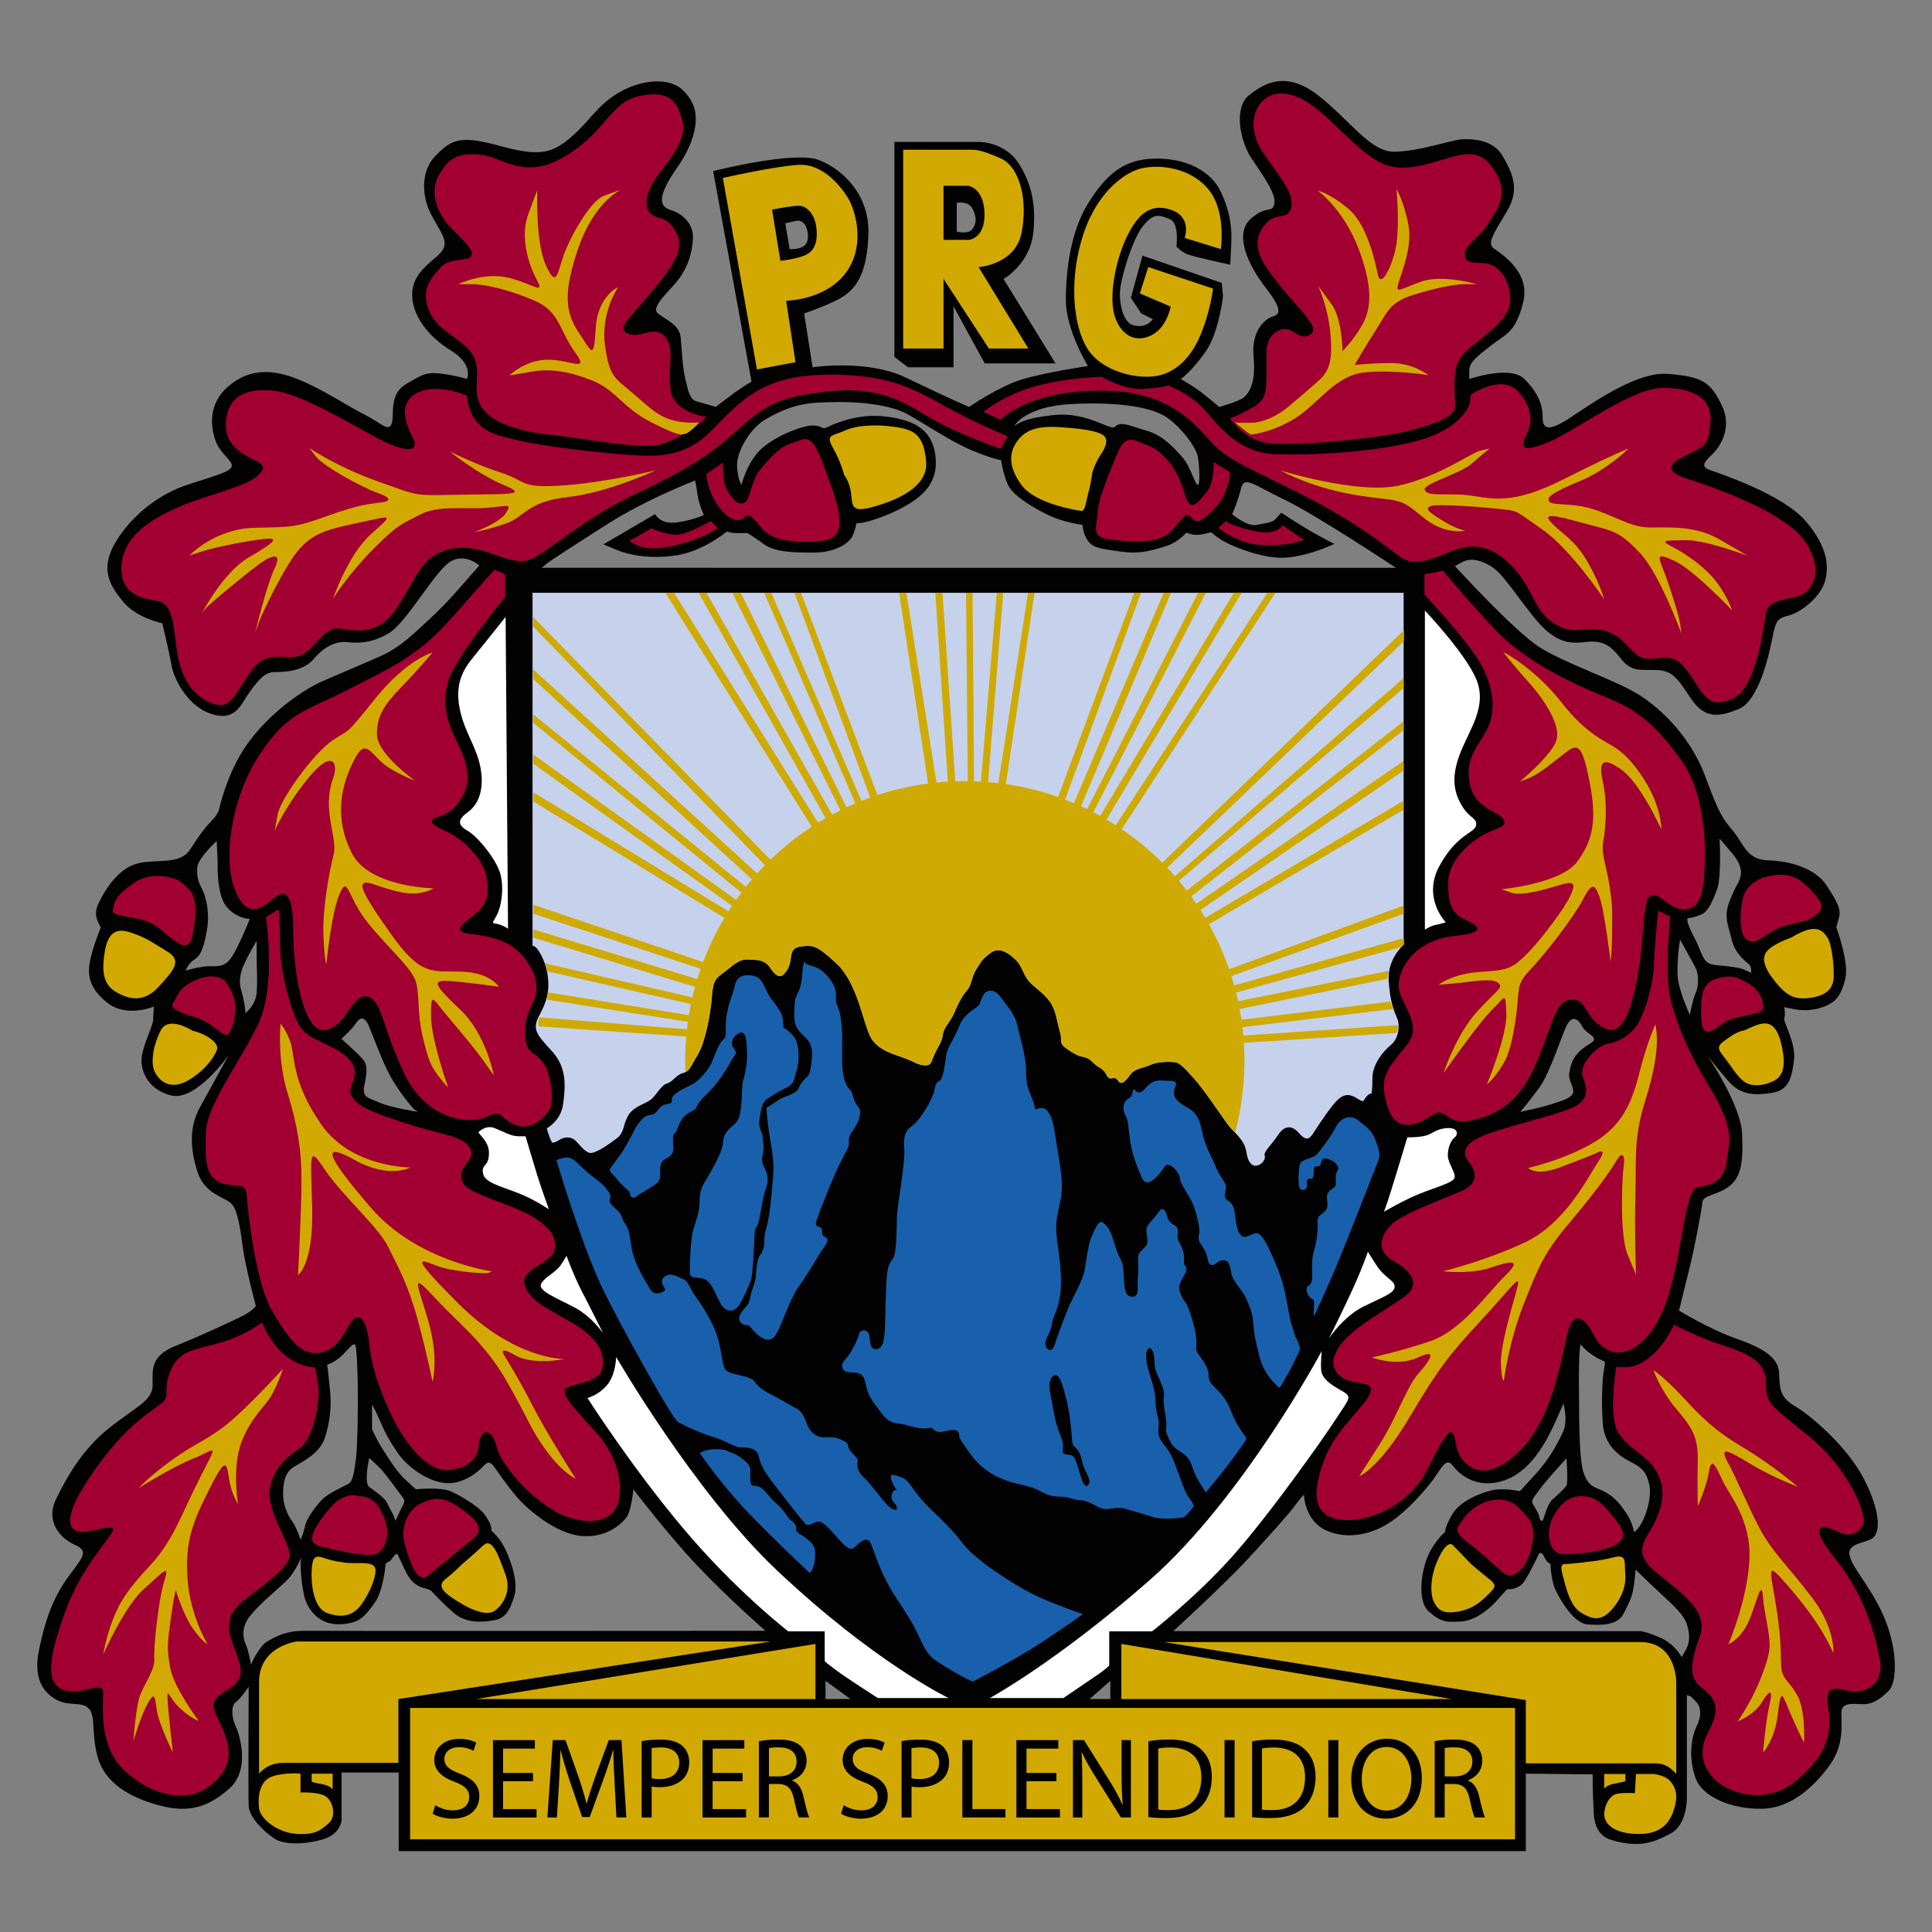 <?xml version="1.0" encoding="utf-8"?>
<!-- Generator: Adobe Illustrator 14.0.0, SVG Export Plug-In . SVG Version: 6.00 Build 43363)  -->
<svg version="1.2" baseProfile="tiny" id="Layer_1" xmlns="http://www.w3.org/2000/svg" xmlns:xlink="http://www.w3.org/1999/xlink"
	 x="0px" y="0px" width="50px" height="50px" viewBox="0 0 50 50" xml:space="preserve">
<rect x="0" y="0" width="50" height="50" fill="#808080" stroke="none"/>
<path fill="#020202" d="M48.801,41.953c-0.318-0.807-0.824-1.312-0.926-1.666
	c-0.102-0.35,0.354-0.336,0.572-0.469c0.219-0.135,0.236-0.672-0.201-1.529
	c-0.438-0.859-1.396-1.666-1.799-1.902c-0.404-0.234-0.387-0.484-0.404-0.855
	c-0.016-0.371-0.352-0.623-1.074-0.875c-0.725-0.252-1.516-0.74-1.516-0.74
	s0.137-0.555,0.27-1.092c0.135-0.537,0.318-1.529,0.336-1.715
	s0.422-0.184,0.707-0.422c0.287-0.236,0.354-0.586,0.32-1.344
	c-0.033-0.756-0.893-2.018-0.893-2.018s0.221,0.287,0.537,0.654
	c0.322,0.371,0.691,0.371,1.127,0.303c0.438-0.064,0.521-0.402,0.572-0.857
	c0.051-0.451-0.285-0.973-0.252-1.074c0.035-0.101,0-0.286,0-0.286
	s0,0,0.252,0.051c0.252,0.05,0.555,0.033,0.824-0.084s0.402-0.285,0.504-0.707
	c0.102-0.419-0.234-1.328-0.234-1.328s0,0,0.066-0.235s-0.033-0.404-0.312-0.84
	c-0.277-0.438-0.932-0.64-1.502-0.656C45.203,22.25,45.152,21.879,44.867,21.526
	c-0.287-0.354-0.354-0.402-0.74-1.446c-0.387-1.042-1.227-1.865-1.951-2.236
	c-0.721-0.369-1.664-0.688-2.303-1.075c-0.639-0.386-2.219-2.118-2.219-2.118
	s0,0,0.186-0.102c0.186-0.101,0.436-0.084,0.74,0.102
	c0.303,0.185,0.586,0.655,1.107,1.311c0.523,0.656,0.893,0.706,1.328,0.656
	c0.439-0.052,0.639,0.05,0.926,0.419c0.285,0.371,0.52,0.286,0.941,0.304
	c0.42,0.017,0.539,0.234,0.891,0.755c0.354,0.521,0.74,0.455,1.229,0.252
	c0.486-0.201,0.756-1.277,0.855-1.782c0.102-0.504,0.119-0.555,0.438-0.638
	c0.32-0.085,0.807-0.471,0.926-0.858c0.117-0.386,0.1-0.89-0.486-1.58
	c-0.59-0.69-2.203-1.228-2.49-1.328c-0.285-0.1-0.066-0.269,0.084-0.42
	c0.152-0.15,0.521-0.638,0.234-1.244c-0.285-0.604-0.504-0.756-1.412-0.823
	c-0.908-0.067-2.303,1.025-2.688,1.244c-0.389,0.219-0.539,0.185-0.539-0.117
	c0-0.304-0.1-0.623-0.471-0.992c-0.369-0.371-1.428,0-1.428,0s0,0,0-0.218
	c0-0.219,0.186-0.354,0.57-0.656c0.387-0.303,0.623-0.319,0.824-1.109
	c0.201-0.791-0.572-1.261-0.756-1.396c-0.186-0.134-0.018-0.37,0.334-0.958
	c0.354-0.588,0.137-1.01-0.115-1.446c-0.254-0.437-0.842-0.437-1.076-0.42
	c-0.236,0.017-1.111,0.319-1.732,0.319s-1.143-0.824-1.967-1.462
	s-1.379-0.32-1.781,0C31.922,2.782,32.092,3.64,32.375,4.077
	c0.287,0.437,0.656,0.923,0.605,1.193c-0.051,0.269-0.201,0.017-0.621,0.403
	s-0.068,1.178,0.404,1.783c0.469,0.605,0.334,0.688,0.166,0.739
	C32.764,8.246,32.375,8.531,32.443,9.237c0.066,0.706-0.133,0.958-0.27,1.059
	c-0.135,0.102-0.621,0.236-0.621,0.236s-0.252-0.218-0.471-0.386
	c-0.221-0.168-0.521-0.336-0.521-0.336s0.287-0.202,0.639-0.706
	c0.354-0.504,0.453-1.446,0.453-1.446l-0.033-0.336l-2.051-0.706L29.266,7.708
	l0.27,0.404l0.303,0.15c0,0,0,0-0.068,0.068c-0.066,0.067-0.234,0.152-0.453,0.084
	c-0.219-0.067-0.336-0.454-0.336-0.808c0-0.353,0.318-1.412,0.604-1.764
	c0.287-0.354,0.438-0.269,0.689-0.169c0.254,0.101,0.17,0.706,0.17,0.706
	s0.117,0.135,0.285,0.202c0.168,0.067,1.109,0.27,1.109,0.27s0,0,0.016-0.336
	c0.02-0.337,0.068-0.841-0.25-1.53c-0.32-0.689-1.127-0.924-1.85-0.874
	C29.029,4.161,28.594,4.564,28.156,5.27c-0.438,0.707-0.572,1.698-0.572,2.488
	S28.156,9.473,28.156,9.473s-1.143,0.168-1.731,0.354
	c-0.589,0.184-1.346,0.705-1.346,0.705s-0.621-0.269-1.63-0.757
	c-1.008-0.488-2.419-0.269-2.419-0.269l-0.219-1.395c0,0,0.756-0.252,1.059-0.471
	c0.303-0.219,0.572-0.589,0.605-1.581s-0.638-1.664-1.278-1.916
	c-0.639-0.252-2.74,0.286-2.74,0.286l0.992,5.447c0,0-0.252,0.15-0.438,0.286
	c-0.184,0.133-0.487,0.369-0.487,0.369s-0.336-0.101-0.517-0.15
	c-0.18-0.05-0.239-0.455-0.239-0.455c-0.108-0.338-0.118-0.858-0.152-1.194
	s-0.387-0.453-0.589-0.621c-0.202-0.168,0.303-0.572,0.542-0.892
	c0.239-0.319,0.349-0.688,0.365-1.059c0.017-0.37-0.285-0.639-0.571-0.723
	c-0.286-0.084-0.386-0.319,0.168-1.109c0.555-0.791,0.471-1.328,0.471-1.328
	s0.017-0.336-0.336-0.672c-0.353-0.336-1.076-0.27-1.647,0.066
	c-0.572,0.336-0.723,0.707-1.228,1.144c-0.503,0.437-0.824,0.521-1.866,0.235
	c-1.043-0.286-1.244-0.151-1.648,0.252c-0.403,0.404-0.354,1.06-0.134,1.496
	c0.218,0.437,0.47,0.689,0.319,0.941c-0.151,0.252-0.739,0.504-0.791,1.076
	c-0.05,0.572,0.388,1.16,0.993,1.529c0.605,0.37,0.419,0.741,0.419,0.741
	s-0.252-0.084-0.638-0.135s-0.488,0-0.941,0.269
	C10.051,10.213,10.219,10.75,10.134,10.969c-0.083,0.219-0.285-0.034-0.723-0.252
	c-0.437-0.219-1.075-0.655-1.714-0.907c-0.639-0.252-1.227-0.287-1.782,0.184
	c-0.555,0.471-0.454,1.077-0.336,1.413s0.437,0.504,0.42,0.656
	c-0.016,0.15-0.504,0.269-1.16,0.486c-0.654,0.219-1.361,0.707-1.815,1.429
	c-0.454,0.724-0.202,1.144,0.151,1.582c0.353,0.437,1.025,0.57,1.025,0.57
	s0.168,0.689,0.236,1.077c0.067,0.386,0.437,1.092,1.059,1.278
	c0.622,0.185,0.739-0.269,0.975-0.588c0.235-0.32,0.387-0.504,0.639-0.504
	c0.252,0,0.74-0.017,1.009-0.337c0.269-0.319,0.571-0.471,0.875-0.436
	c0.302,0.033,0.655,0.017,1.075-0.236c0.42-0.253,1.059-1.379,1.479-1.765
	c0.42-0.387,0.857,0.017,0.857,0.017l-0.488,0.555c0,0-0.403,0.471-0.791,0.823
	c-0.386,0.354-0.756,0.74-1.294,0.975c-0.537,0.236-0.79,0.337-1.445,0.623
	s-1.48,0.924-2.001,1.664c-0.521,0.739-0.723,1.698-0.723,1.698
	s-0.05,0.135-0.186,0.269C5.344,21.375,5.192,21.56,4.923,21.98
	c-0.269,0.421-0.874,0.236-1.379,0.371c-0.504,0.134-0.857,0.723-1.008,1.059
	c-0.151,0.335,0.084,0.555,0.067,0.605c-0.017,0.05-0.15,0.352-0.251,0.756
	c-0.102,0.404-0.084,0.773,0.42,1.177c0.504,0.403,1.211,0.101,1.211,0.101
	s-0.018,0.202-0.018,0.335c0,0.136-0.201,0.522-0.285,0.892
	c-0.084,0.371,0.117,0.924,0.756,1.076c0.639,0.15,1.479-1.041,1.479-1.041
	s-0.454,0.822-0.74,1.344c-0.285,0.521-0.252,1.078-0.067,1.666
	s0.706,0.654,0.875,0.824c0.168,0.166,0.235,0.637,0.302,1.143
	c0.067,0.502,0.336,1.512,0.336,1.512s-0.101,0.137-0.336,0.252
	c-0.235,0.119-1.059,0.506-1.731,0.775c-0.672,0.268-0.605,0.621-0.605,1.023
	c0,0.404-0.437,0.557-1.127,1.109c-0.689,0.555-1.059,1.211-1.361,1.816
	s0.101,1.043,0.487,1.209c0.388,0.172,0.152,0.355-0.218,0.875
	c-0.37,0.523-0.572,1.109-0.723,1.852c-0.151,0.736,0.118,1.092,0.454,1.279
	c0.336,0.182,0.655,0.031,0.84,0.232S2.351,44.861,2.536,45.5
	c0.186,0.639,0.824,1.025,1.597,1.227c0.774,0.203,1.262,0.033,1.799-0.436
	c0.538-0.471,0.286-1.363,0.168-1.615c-0.117-0.252-0.117-0.537,0-0.623
	c0.118-0.082,0.336-0.4,0.336-0.4s-0.016,2.807,0,3.092
	c0.017,0.285,0.387,0.656,0.673,0.842c0.285,0.184,0.891,0.133,1.294,0
	c0.404-0.135,0.437-0.473,0.437-0.473v-1.242h1.479v0.064V47.906h29.169v-2.004
	l1.73,0.018c0,0,0,0.506,0.018,0.758c0.016,0.252-0.035,0.791,0.469,0.941
	c0.746,0.223,1.109,0.051,1.531-0.168c0.42-0.219,0.42-0.891,0.42-0.891v-2.689
	l0.102,0.031c0,0,0,0,0.133,0.135c0.135,0.135,0.15,0.371,0.018,0.639
	c-0.135,0.27-0.219,0.789-0.033,1.326c0.184,0.541,1.008,0.824,1.732,0.809
	c0.723-0.018,1.311-0.537,1.73-1.109c0.42-0.57,0.303-1.127,0.318-1.395
	c0.018-0.27,0.32-0.203,0.572-0.203s0.455-0.15,0.656-0.352
	C49.086,43.549,49.119,42.762,48.801,41.953z M43.678,23.763
	c0,0,0.189-0.017,0.365-0.102c0.176-0.084,0.277-0.336,0.395-0.647
	c0.117-0.31,0.066-1.311,0.066-1.311s0.137,0.16,0.328,0.386
	c0.193,0.228,0.254,0.422,0.211,0.598c-0.041,0.176-0.092,0.167-0.27,0.604
	c-0.176,0.436-0.051,0.631,0.043,1.026c0.092,0.395,0.404,0.589,0.461,0.656
	c0.059,0.066,0.043,0.2,0.043,0.2s-0.066-0.024-0.193-0.083
	c-0.125-0.058-0.42-0.084-0.748-0.117c-0.328-0.035-0.303-0.278-0.537-0.724
	C43.605,23.805,43.678,23.763,43.678,23.763z M43.48,24.317
	c0,0,0.311,0.556,0.402,0.732c0.094,0.176,0.076,0.495,0,0.655
	c-0.074,0.16-0.15,0.563-0.15,0.563s-0.219-0.472-0.295-0.857
	C43.363,25.023,43.48,24.317,43.48,24.317z M41.479,36.832
	c0.043,0.598,0.445,0.861,0.74,1.01c0.295,0.152,0.395,0.277,0.463,0.57
	c0.066,0.297-0.051,0.709-0.168,0.947c-0.119,0.242-0.227,0.291-0.227,0.291
	s-0.035-0.244-0.186-0.471c-0.152-0.225-0.295-0.42-0.555-0.564
	c-0.26-0.143-0.404-0.092-0.555-0.477c-0.15-0.391-0.117-1.877-0.127-2.188
	c-0.008-0.311-0.002-1.221,0.059-1.145c0.227,0.295,0.613,0.432,0.613,0.432
	s0,0.074-0.033,0.268C41.471,35.697,41.438,36.234,41.479,36.832z M39.84,28.143
	c0.279-0.389,0.555-1.287,0.699-1.59c0.143-0.302,0.309-0.178,0.402,0
	c0.092,0.178,0.295,0.236,0.311,0.328c0.018,0.094-0.109,0.1-0.336,0.295
	c-0.227,0.193-0.27,0.402-0.303,0.59c-0.033,0.184,0.111,0.344,0.102,0.486
	s-0.209,0.209-0.514,0.309c-0.303,0.104-0.857,0.213-0.857,0.213
	S39.562,28.529,39.84,28.143z M40.539,38.449c-0.051,0.074-0.211,0.227-0.355,0.352
	c-0.143,0.127-0.217,0.455-0.25,0.531c-0.035,0.074-0.094-0.012-0.094-0.07
	c0-0.057-0.102-0.219-0.166-0.334c-0.068-0.117,0.057-0.213,0.184-0.396
	c0.127-0.186,0.682-0.791,0.682-0.791S40.588,38.373,40.539,38.449z
	 M27.723,10.457c1.199-0.063,2.094,0.075,2.484,0.352
	c0.391,0.278,0.758,0.783,0.795,1.022s0.062,0.692,0,0.718
	C30.938,12.574,30.812,12.07,30.598,11.831s-0.504-0.567-0.908-0.68
	c-0.404-0.115-0.592-0.215-0.742-0.165c-0.152,0.05-0.025,0.152-0.418-0.013
	c-0.389-0.164-0.807-0.289-1.311-0.226c-0.505,0.062-0.757,0.126-0.97,0.276
	C26.249,11.023,26.524,10.519,27.723,10.457z M20.599,5.716
	c0.278-0.063,0.365,0.378,0.278,0.567c-0.088,0.189-0.441,0.164-0.441,0.164
	l-0.113-0.667C20.323,5.779,20.323,5.779,20.599,5.716z M14.144,14.592
	c0.126-0.101,0.693-0.466,1.627-1.06c0.932-0.593,2.13-1.06,2.13-1.06
	l0.088-0.038c0,0,0.025,0.102,0.062,0.365c0.038,0.266,0.165,0.531,0.165,0.531
	s-0.253,0.125-0.694,0.189c-0.441,0.063-0.567-0.214-0.567-0.214l-1.336,0.781
	c0,0,0.077,0.039,0.354,0.151c0.277,0.113,0.806,0.24,1.513,0.139
	c0.707-0.102,1.324-0.619,1.324-0.619s0,0,0.101,0.026
	c0.1,0.024,0.428,0.012,0.428,0.012s0.126,0.064,0.417,0.278
	c0.289,0.215,0.731,0.228,1.311,0.228c0.58,0,0.922-0.265,0.996-0.429
	c0.076-0.164,0.101-0.328,0.101-0.328s0,0,0.126-0.012
	c0.127-0.012,0.606-0.151,1.034-0.378c0.43-0.228,0.908-0.554,0.896-1.197
	c-0.019-0.935-0.719-1.122-1.4-1.187c-0.68-0.062-1.298,0.228-1.424,0.291
	c-0.126,0.063-0.101-0.039-0.341-0.05c-0.239-0.013-0.933,0.24-1.324,0.581
	C19.338,11.931,19.188,12.549,19.188,12.549s-0.102-0.164-0.113-0.504
	c-0.012-0.339,0.321-0.938,0.706-1.172c0.769-0.468,1.261-0.454,1.828-0.467
	c0.568-0.012,1.4,0.051,1.88,0.316c0.479,0.264,1.134,0.718,1.688,0.944
	c0.555,0.228,0.731,0.241,0.731,0.241s0.052,0.365,0.179,0.642
	c0.125,0.278,0.654,0.593,1.046,0.783c0.391,0.189,0.883,0.252,0.883,0.252
	s0.012,0.252,0.152,0.428c0.137,0.176,0.326,0.189,0.855,0.265
	c0.529,0.076,0.883-0.063,1.172-0.15c0.291-0.089,0.506-0.341,0.506-0.341
	s0.176,0.076,0.352,0.051c0.178-0.026,0.291-0.063,0.291-0.063
	s0.064,0.063,0.229,0.176c0.162,0.113,0.805,0.417,1.447,0.479
	c0.645,0.064,1.514-0.353,1.514-0.353s-0.062-0.024-0.453-0.239
	c-0.391-0.215-0.922-0.568-0.922-0.568s-0.061,0.063-0.15,0.164
	c-0.088,0.101-0.252,0.101-0.492,0.152c-0.238,0.05-0.629-0.277-0.629-0.277
	s0.139-0.304,0.227-0.656c0.088-0.354,0.303-0.113,1.121,0.277
	c0.82,0.391,2.889,1.765,2.889,1.765H14.018
	C14.018,14.692,14.018,14.692,14.144,14.592z M9.213,26.48
	c0.089-0.137,0.215-0.213,0.341,0.09s0.328,0.869,0.529,1.248
	c0.201,0.377,0.581,0.857,0.656,0.906c0.076,0.051,0.076,0.051,0.076,0.051
	s-0.707-0.111-0.99-0.238c-0.284-0.127-0.46-0.127-0.397-0.441
	C9.492,27.781,9.529,27.578,9.391,27.414c-0.139-0.162-0.555-0.529-0.555-0.529
	S9.125,26.621,9.213,26.48z M9.555,37.732c0,0,0.201,0.18,0.311,0.295
	c0.109,0.119,0.513,0.664,0.572,0.748c0.059,0.084,0,0.152-0.068,0.293
	c-0.068,0.145-0.134,0.287-0.134,0.287s0,0-0.026-0.076
	c-0.025-0.074-0.134-0.26-0.193-0.385c-0.059-0.127-0.319-0.311-0.462-0.412
	C9.411,38.379,9.555,37.732,9.555,37.732z M7.612,37.959
	c0.245-0.145,0.673-0.357,0.799-0.756c0.126-0.393,0.168-0.797,0.134-1.168
	c-0.033-0.369-0.076-0.715-0.076-0.715s0.235-0.082,0.403-0.26
	c0.169-0.176,0.278-0.32,0.32-0.254c0.042,0.068,0.059,0.625,0.067,1.01
	c0.009,0.387,0,1.605-0.05,1.959c-0.051,0.355-0.076,0.555-0.185,0.621
	c-0.109,0.068-0.53,0.244-0.689,0.414c-0.161,0.166-0.395,0.477-0.438,0.672
	C7.857,39.676,7.781,39.85,7.781,39.85s-0.126-0.367-0.227-0.494
	c-0.101-0.127-0.227-0.395-0.227-0.688C7.327,38.373,7.369,38.104,7.612,37.959z
	 M5.407,25.006c-0.227,0-0.605,0.113-0.605,0.113s0.088-0.202,0.214-0.277
	c0.126-0.075,0.24-0.189,0.339-0.768c0.1-0.581-0.099-1.009-0.099-1.009
	c-0.127-0.253-0.165-0.354-0.152-0.606c0.013-0.251,0.504-0.693,0.504-0.693
	l0.025,0.517c0,0-0.038,0.833,0.214,1.161c0.252,0.329,0.618,0.34,0.618,0.34
	s-0.29,0.719-0.467,0.984C5.822,25.033,5.633,25.006,5.407,25.006z M6.352,26.216
	c0,0-0.012-0.264-0.113-0.604c-0.101-0.34,0.089-0.681,0.089-0.681
	c0.138-0.302,0.314-0.579,0.314-0.579s0,0,0,0.39c0,0.391,0.026,0.606,0,0.946
	C6.617,26.028,6.352,26.216,6.352,26.216z M7.907,42.205
	c-0.513-0.006-0.773,0.152-0.992,0.275c-0.219,0.129-0.42,0.6-0.42,0.6
	S6.436,42.719,6.36,42.557C6.285,42.398,6.243,42.121,6.453,41.844
	c0.21-0.279,0.622-0.621,0.916-0.891c0.295-0.27,0.438-0.68,0.438-0.68
	S7.773,40.355,7.781,40.559c0.008,0.201,0.025,0.412,0.083,0.705
	c0.059,0.293,0.253,0.58,0.547,0.705s0.656,0.051,0.815-0.016
	c0.16-0.066,0.328-0.26,0.497-0.514c0.167-0.254,0.243-0.791,0.252-0.918
	c0.01-0.125,0.075-0.055,0.15-0.158c0.075-0.1,0.126-0.168,0.151-0.15
	c0.025,0.016,0.126,0.27,0.243,0.496c0.118,0.229,0.269,0.344,0.471,0.395
	c0.202,0.053,0.193,0.092,0.193,0.092s0.236,0.262,0.555,0.541
	c0.32,0.275,0.722,0.25,1.026,0.199c0.302-0.049,0.42-0.219,0.546-0.631
	s-0.151-1.076-0.294-1.328s-0.319-0.354-0.302-0.393
	c0.017-0.045-0.034-0.203-0.177-0.396c-0.142-0.193-0.588-0.465-0.865-0.59
	c-0.277-0.123-0.908-0.055-0.908-0.055s-0.067-0.053-0.304-0.279
	c-0.236-0.23-0.444-0.59-0.562-0.768c-0.118-0.174-0.269-0.504-0.269-0.504
	v-0.645c0,0,0.118,0.219,0.226,0.469c0.109,0.252,0.194,0.428,0.437,0.785
	c0.244,0.35,0.74,0.721,1.202,0.777c0.463,0.061,0.883-0.283,1.025-0.445
	c0.144-0.158,0.219-0.041,0.294,0.061c0.076,0.102,0.277,0.41,0.563,0.748
	c0.286,0.334,1.017,0.949,1.665,1.008c0.647,0.061,1.05-0.311,1.175-0.488
	c0.126-0.176,0.177-0.719,0.177-0.719S17.221,39.641,18.027,40.5
	c0.807,0.855,1.782,1.705,1.782,1.705S8.42,42.213,7.907,42.205z M21.364,43.971
	V43.5l0.647,0.471H21.364z M28.736,43.971h-0.537L28.736,43.5V43.971z M43.656,42.641
	c-0.074,0.152-0.135,0.244-0.135,0.244s-0.176-0.336-0.539-0.494
	c-0.359-0.16-0.52-0.178-0.52-0.178H30.367c0,0,1.354-1.242,1.943-1.883
	c0.586-0.639,1.049-1.15,1.199-1.361c0.152-0.209,0.236-0.285,0.236-0.285
	s0.018,0.697,0.613,0.939c0.598,0.246,1.219,0.043,1.631-0.236
	c0.412-0.273,0.881-0.795,1.102-1.098c0.219-0.303,0.336-0.582,0.504-0.361
	c0.168,0.219,0.539,0.545,1.135,0.438c0.598-0.109,0.977-0.59,1.211-0.969
	c0.236-0.377,0.521-1.076,0.521-1.076s0.117,0.438,0,0.709
	c-0.119,0.266-0.338,0.703-0.732,1.131c-0.395,0.432-0.395,0.432-0.395,0.432
	s-0.346-0.076-0.621-0.043c-0.279,0.035-0.908,0.27-1.119,0.623
	c-0.211,0.352-0.193,0.469-0.193,0.469s-0.268,0.229-0.436,0.598
	c-0.17,0.371-0.312,1.184,0.016,1.471c0.328,0.285,0.461,0.271,0.824,0.254
	c0.361-0.02,0.713-0.303,0.908-0.514C38.906,41.238,39,41.129,39,41.129
	s0.295,0.035,0.453-0.209c0.16-0.246,0.379-0.717,0.379-0.717
	s0.066-0.059,0.135,0.092C40.033,40.447,40.125,40.475,40.125,40.475
	s0.01,0.41,0.135,0.682c0.127,0.266,0.473,0.855,0.824,0.883
	c0.354,0.023,0.773,0.033,0.934-0.279c0.16-0.311,0.219-0.445,0.252-0.641
	c0.035-0.191,0.059-0.5,0.059-0.5s0.318,0.318,0.646,0.619
	c0.328,0.303,0.607,0.555,0.682,0.801C43.732,42.281,43.732,42.492,43.656,42.641z"/>
<path fill="#020202" d="M25.972,7.22c0,0,0.688-0.386,0.771-1.209
	c0.084-0.824-0.1-1.328-0.369-1.766c-0.268-0.437-0.757-0.572-1.058-0.572
	c-0.304,0-2.169,0-2.169,0v5.564l0.353,0.269h1.177V7.926l0.807,1.479h1.833
	L25.972,7.22z M25.175,5.917c-0.113,0.164-0.414,0.076-0.414,0.076V5.249
	c0,0,0.308-0.063,0.414,0.164C25.258,5.584,25.29,5.753,25.175,5.917z"/>
<g>
	<path fill="#A20032" d="M11.383,6.938C11.118,7.241,10.878,7.531,11.118,8.073
		c0.24,0.543,0.933,0.719,1.148,1.173c0.214,0.453-0.102,0.92,0.239,1.349
		c0.341,0.428,1.109,0.593,1.828,0.669c0.718,0.076,2.257,0.365,2.71,0.252
		c0.454-0.114,1.072-0.504,1.236-0.732c0,0-0.882-0.087-0.933-0.756
		c-0.05-0.668,0.101-0.958-0.101-1.272c-0.202-0.316-0.593-0.102-0.782-0.089
		c-0.188,0.013-0.441-0.076-0.265-0.328c0.177-0.252,0.795-0.895,1.098-1.336
		c0.302-0.441,0.377-0.757,0.138-1.098c-0.24-0.339-0.391-0.202-0.592-0.378
		c-0.202-0.176-0.126-0.58,0.189-0.996c0.315-0.416,0.756-0.958,0.63-1.4
		c-0.125-0.44-0.265-0.806-1.071-0.655c-0.807,0.152-0.871,0.908-1.955,1.564
		c-1.084,0.655-1.627,0.012-2.206-0.038c-0.581-0.051-0.795,0.076-1.06,0.504
		c-0.265,0.429-0.062,0.997,0.253,1.337c0.315,0.339,0.643,0.596,0.58,0.77
		C12.139,6.787,11.647,6.636,11.383,6.938z"/>
	<path fill="#A20032" d="M17.498,13.838c-0.29-0.002-0.643-0.166-0.643-0.166
		s-0.391,0.239-0.479,0.276c-0.088,0.039-0.088,0.039-0.088,0.039
		s0.265,0.276,0.858,0.188c0.592-0.087,1.021-0.277,1.134-0.339
		c0.114-0.063,0.303-0.164,0.303-0.164l-0.189-0.189
		C18.393,13.483,17.788,13.841,17.498,13.838z"/>
	<path fill="#A20032" d="M20.499,11.465c-0.314,0.088-0.554,0.366-0.819,0.681
		c-0.265,0.315-0.252,0.807-0.428,0.87c-0.177,0.063-0.315-0.126-0.441-0.34
		c-0.126-0.215-0.101-0.707-0.101-0.707l-0.429,0.302c0,0,0.013,0.416,0.303,0.82
		c0.29,0.402,0.541,0.429,0.68,0.302c0.139-0.126,0.252,0.038,0.417,0.24
		c0.163,0.202,0.441,0.403,1.235,0.391c0.794-0.013,0.794-0.24,0.808-0.542
		c0.012-0.303-0.202-0.909-0.479-1.614C20.964,11.162,20.814,11.377,20.499,11.465z
		"/>
	<path fill="#A20032" d="M21.293,9.699c-1.626,0.039-2.169,0.732-2.9,1.463
		c-0.731,0.732-1.488,0.669-2.471,0.58c-0.984-0.089-2.282-0.239-3.064-0.491
		c-0.782-0.252-0.77-1.009-0.77-1.009s-0.819-0.365-1.336-0.05
		c-0.517,0.314-0.164,0.945-0.051,1.172c0.114,0.228-0.012,0.491-1.097-0.113
		c-1.084-0.605-1.992-1.11-2.609-1.149c-0.619-0.04-1.047,0.14-1.135,0.707
		c-0.088,0.568,0.214,0.82,0.58,1.022c0.365,0.202,0.504,0.213,0.214,0.491
		c-0.29,0.278-1.399,0.517-2.017,0.794c-0.619,0.278-1.413,0.681-1.488,1.476
		c-0.076,0.793,0.53,0.895,0.908,0.958c0.378,0.062,0.416,0.454,0.504,1.172
		c0.088,0.719,0.353,1.236,0.883,1.462C5.974,18.413,6.062,17.983,6.49,17.378
		c0.429-0.605,0.883-0.278,1.262-0.403c0.377-0.126,0.617-0.781,1.059-0.707
		c0.44,0.076,0.756,0.089,1.109-0.151c0.354-0.241,0.707-1.034,0.996-1.437
		c0.29-0.404,0.883-0.694,1.804-0.354c0.92,0.341,0.97,0.202,1.475-0.134
		c0.503-0.336,1.172-0.887,2.168-1.366c0.996-0.479,1.841-0.883,2.686-1.665
		c0.844-0.781,1.261-0.881,2.194-1.009c0.933-0.126,1.676-0.05,2.585,0.517
		c0.907,0.567,2.079,0.946,2.079,0.946l0.167-0.328c0,0-0.77-0.302-1.629-0.781
		C23.588,10.027,22.919,9.662,21.293,9.699z"/>
	<path fill="#A20032" d="M28.758,10.116c1.574,0.062,2.23,0.933,2.621,1.361
		c0.391,0.43,1.035,0.669,2.346,1.337c1.311,0.669,2.105,1.287,2.494,1.589
		c0.387,0.302,0.936,0.024,1.314-0.126s0.906-0.302,1.537,0.315
		c0.631,0.617,0.594,1.198,1.16,1.55c0.568,0.354,0.857,0,1.4,0.215
		c0.541,0.214,0.592,0.68,1.033,0.693c0.441,0.013,0.656-0.202,1.059,0.391
		c0.404,0.593,0.492,0.895,1.109,0.643c0.621-0.253,0.809-1.841,0.871-2.219
		s0.656-0.354,0.895-0.455c0.24-0.1,0.645-0.554,0.152-1.349
		c-0.492-0.794-2.396-1.45-3.064-1.664c-0.668-0.215-0.467-0.416-0.014-0.636
		c0.455-0.218,0.543-0.221,0.594-0.827c0.051-0.604-0.402-0.896-1.223-0.896
		s-2.232,1.098-2.988,1.413c-0.758,0.314-0.68,0.05-0.557-0.189
		c0.127-0.241,0.229-0.644-0.201-1.123c-0.428-0.479-1.234,0.076-1.234,0.076
		s0,0-0.014,0.165c-0.014,0.163-0.289,0.73-1.336,1.02
		c-1.047,0.291-2.699,0.391-3.707,0.354c-1.008-0.038-1.514-0.807-1.867-1.185
		c-0.352-0.378-0.893-0.593-0.893-0.593s-0.189,0.063-0.682,0.089
		c-0.492,0.024-1.047-0.315-1.047-0.315s-0.809,0.013-1.651,0.227
		c-0.846,0.215-1.412,0.681-1.412,0.681l0.442,0.202
		C25.896,10.86,26.667,10.035,28.758,10.116z"/>
	<path fill="#A20032" d="M31.834,12.222L31.406,11.958c0,0,0.037,0.528-0.191,0.793
		c-0.227,0.265-0.414,0.556-0.566,0c-0.152-0.555-0.504-1.046-0.906-1.209
		c-0.404-0.165-0.619-0.316-0.82,0.176c-0.201,0.492-0.492,1.146-0.518,1.55
		c-0.025,0.404-0.178,0.632,0.326,0.695c0.506,0.062,1.25,0.125,1.566-0.204
		c0.312-0.328,0.389-0.529,0.516-0.378c0.125,0.151,0.227,0.164,0.543-0.139
		c0.314-0.302,0.428-0.668,0.453-0.844C31.834,12.222,31.834,12.222,31.834,12.222z"/>
	<path fill="#A20032" d="M32.893,11.477c0.68,0.052,2.623-0.1,3.557-0.326
		c0.932-0.229,1.209-0.442,1.209-0.632c0-0.188-0.037-0.509,0-0.822
		c0.039-0.311,0.064-0.45,0.543-0.828c0.479-0.378,0.895-0.719,0.883-1.11
		c-0.014-0.391-0.141-0.693-0.416-0.869c-0.279-0.177-0.719,0.025-0.756-0.265
		s0.326-0.417,0.592-0.82c0.264-0.404,0.504-0.769,0.252-1.249
		c-0.252-0.478-0.504-0.693-1.197-0.491c-0.695,0.202-1.26,0.416-1.816,0.151
		c-0.555-0.265-1.234-1.071-1.715-1.438c-0.479-0.365-0.971-0.479-1.299-0.214
		S32.312,3.383,32.678,3.938c0.367,0.555,0.795,1.009,0.744,1.387
		c-0.049,0.378-0.377,0.177-0.617,0.416c-0.24,0.239-0.416,0.593-0.051,1.148
		C33.119,7.443,33.549,7.872,33.75,8.124c0.201,0.252,0.365,0.466,0.088,0.568
		c-0.277,0.1-0.441-0.341-0.793-0.113c-0.354,0.227-0.254,0.566-0.266,1.033
		c-0.014,0.467,0.025,0.706-0.34,0.92c-0.365,0.215-0.605,0.291-0.605,0.291
		S32.211,11.427,32.893,11.477z"/>
	<path fill="#A20032" d="M32.414,13.735c-0.631-0.151-0.682-0.252-0.682-0.252L31.531,13.659
		c0,0,0.428,0.353,0.957,0.429c0.529,0.076,0.984-0.038,1.123-0.075
		C33.75,13.975,33.75,13.975,33.75,13.975l-0.555-0.378
		C33.195,13.596,33.045,13.886,32.414,13.735z"/>
	<path fill="#A20032" d="M35.83,28.311c0.102,0.541,0.252,0.832,0.668,0.793
		c0.416-0.037,0.582-0.365,0.795-0.303c0.215,0.062,0.266,0.303,0.807,0.191
		c0.543-0.115,1.197-0.391,1.652-1.465c0.455-1.07,0.479-1.562,0.857-1.651
		c0.379-0.087,0.404,0.316,0.668,0.556c0.264,0.24,0.629,0.467,0.908-0.366
		C42.461,25.235,42.5,24.25,42.551,23.746s0.127-0.769,0.518-0.441
		c0.391,0.327,0.844,0.341,0.971-0.202c0.125-0.542,0.215-2.396-0.529-3.43
		c-0.746-1.033-1.236-1.348-2.031-1.663c-0.793-0.315-2.004-0.909-2.723-1.652
		c-0.721-0.744-1.412-1.589-1.412-1.589s-0.215,0.05-0.48,0.089v0.529
		c0,0,1.199,1.274,1.502,1.88c0.303,0.604,0.352,1.172,0.102,1.638
		c-0.254,0.467-0.555,0.732-0.432,1.375c0.127,0.643,0.695,0.693,0.848,0.894
		c0.15,0.202-0.064,0.228-0.391,0.378c-0.33,0.152-0.984,0.632-1.012,1.25
		c-0.023,0.618,0.129,0.831,0.355,0.958c0.227,0.126,0.881,0.353-0.215,0.466
		s-1.533,0.996-1.402,1.437c0.129,0.441,0.57,0.883,0.203,1.364
		C36.057,27.502,35.73,27.768,35.83,28.311z"/>
	<path fill="#A20032" d="M38.807,37.945c0.578-0.316,1.045-0.908,1.361-1.869
		c0.314-0.957,0.379-1.752,0.529-1.889c0.15-0.139,0.328-0.076,0.555,0.375
		c0.227,0.457,0.668,0.557,1.059,0.305s0.77-0.77,1.035-1.979
		c0.264-1.211,0.314-2.133,0.617-2.17c0.303-0.041,0.654-0.127,0.719-0.643
		c0.064-0.518,0.252-0.807-0.455-1.967c-0.705-1.16-1.021-2.081-1.059-2.699
		c-0.037-0.619,0.051-1.69,0.051-1.69l-0.303-0.15c0,0-0.088,0.756-0.113,1.399
		c-0.025,0.643-0.303,1.425-0.492,1.638c-0.188,0.215-0.441,0.367-0.693,0.404
		s-0.781,0.516-0.654,0.857c0.125,0.34,0.164,0.617-0.316,0.818
		c-0.479,0.203-1.664,0.467-2.23,0.693c-0.568,0.229-0.594,0.467-0.381,0.732
		c0.217,0.264,0.145,0.529-0.123,0.67c-0.266,0.137-1.539,0.592-1.855,0.867
		c-0.314,0.277-0.49,0.709,0,0.984c0.492,0.277,0.619,0.555,0.43,0.795
		c-0.188,0.238-1.16,0.721-1.627,1.186s-0.441,0.844-0.113,1.047
		c0.326,0.199,0.846,0.062,0.707,0.404c-0.139,0.34-0.896,0.945-1.174,1.689
		c-0.275,0.74-0.365,1.373,0.266,1.549c0.631,0.178,1.865-0.229,2.383-1.26
		c0.516-1.033,0.668-1.213,0.744-0.695C37.746,37.867,38.227,38.258,38.807,37.945z
		"/>
	<path fill="#A20032" d="M44.195,26.695c0.184,0.012,0.359-0.252,0.676-0.34
		c0.314-0.088,0.719-0.113,0.756-0.253c0.039-0.138-0.076-0.479-0.342-0.629
		c-0.264-0.152-0.465-0.291-0.918-0.125c-0.271,0.096-0.342,0.389-0.342,0.717
		C44.025,26.395,44.014,26.684,44.195,26.695z"/>
	<path fill="#A20032" d="M46.926,23.733c0.264-0.177,0.303-0.303,0-0.631
		c-0.301-0.328-0.592-0.604-1.293-0.391c0,0-0.408,0.139-0.51,0.479
		c-0.102,0.342-0.127,0.971,0.076,1.123c0.201,0.15,0.391-0.05,0.719-0.239
		S46.662,23.909,46.926,23.733z"/>
	<path fill="#A20032" d="M48.654,42.975c-0.102-0.568-0.354-1.639-1.148-2.621
		c-0.795-0.986-0.303-0.908,0.074-0.707c0.379,0.199,0.658-0.082,0.658-0.301
		c0-0.217-0.354-1.314-1.451-2.197c-1.096-0.881-1.07-0.855-1.084-1.373
		c-0.012-0.518-0.418-0.732-1.047-0.934c-0.631-0.201-1.336-0.555-1.336-0.555
		s-0.189,0.416-0.453,0.68c-0.266,0.266-0.48,0.377-0.682,0.404
		c-0.203,0.025-0.354,0-0.354,0s-0.227,1.287,0.064,1.727
		c0.289,0.443,0.705,0.518,0.982,0.998c0.277,0.479,0.113,0.971-0.076,1.35
		c-0.189,0.377-0.566,0.691-0.012,1.184C43.346,41.119,44.24,41.637,44,42.318
		s-0.324,1.084,0.041,1.361c0.363,0.277,0.5,0.529,0.174,1.137
		c-0.328,0.604-0.07,1.008,0.186,1.258c0.256,0.254,1.24,0.719,2.096,0
		c0.857-0.717,0.883-1.299,0.834-1.75c-0.051-0.453-0.127-0.719,0.441-0.58
		C48.338,43.883,48.752,43.541,48.654,42.975z"/>
	<path fill="#A20032" d="M40.898,38.723c0,0-0.365-0.035-0.656,0.443
		c-0.289,0.48-0.137,1.021,0.152,1.047c0.291,0.025,1.016-0.037,1.354-0.201
		c0.338-0.166,0.324-0.348,0.072-0.666C41.568,39.029,41.352,38.697,40.898,38.723
		z"/>
	<path fill="#A20032" d="M39.271,38.988c0,0-0.252-0.25-0.668-0.16
		c-0.416,0.086-0.654,0.357-0.756,0.518s-0.289,0.26,0.141,0.576
		c0.428,0.316,0.742,0.656,0.955,0.809c0.217,0.15,0.531-0.141,0.645-0.512
		c0.113-0.373,0.127-0.682,0-0.873S39.271,38.988,39.271,38.988z"/>
	<path fill="#A20032" d="M9.29,38.723c0,0-0.378-0.174-0.807,0.369
		C8.054,39.633,7.903,39.949,8.344,40.037c0.442,0.086,1.236,0.316,1.463,0.139
		c0.227-0.18,0.265-0.582,0.151-0.857C9.845,39.041,9.677,38.703,9.29,38.723z"/>
	<path fill="#A20032" d="M12.076,39.154c-0.555-0.432-0.794-0.457-1.273-0.199
		c0,0-0.505,0.35-0.329,1.004c0.177,0.66,0.379,0.986,0.581,0.834
		s0.756-0.617,1.021-0.834C12.341,39.746,12.631,39.584,12.076,39.154z"/>
	<path fill="#A20032" d="M8.231,35.838c-0.076-0.453-0.076-0.453-0.076-0.453
		s-0.87,0.039-1.374-1.16c0,0-0.453,0.352-1.097,0.529
		c-0.643,0.178-1.009,0.188-1.235,0.643c-0.228,0.453-0.076,0.68-0.189,0.844
		c-0.114,0.166-0.82,0.453-1.665,1.602c-0.844,1.146-0.908,1.627-0.643,1.764
		c0.265,0.141,1.059-0.225,0.971,0c-0.088,0.23-0.82,0.961-1.224,2.07
		c-0.403,1.109-0.554,1.84-0.088,2.043c0.466,0.201,1.059-0.266,1.059,0.1
		s-0.113,1.348,0.517,1.969C3.818,46.406,4.775,46.719,5.419,46.227
		c0.644-0.49,0.542-0.971,0.366-1.426c-0.177-0.453-0.417-0.68-0.114-0.918
		c0.303-0.242,0.705-0.316,0.504-0.92c-0.202-0.605-0.517-1.049,0.176-1.578
		c0.694-0.527,1.135-0.852,1.148-1.145c0.013-0.291-0.656-1.211-0.504-1.781
		c0.151-0.566,0.479-0.779,0.782-0.994C8.079,37.25,8.307,36.293,8.231,35.838z"/>
	<path fill="#A20032" d="M14.674,35.914c0.227-0.127,0.857-0.139,0.92-0.518
		c0.063-0.377-0.1-0.77-0.807-1.172c-0.706-0.404-1.084-0.58-1.209-0.971
		c-0.127-0.393,0.643-0.545,0.756-0.857c0.114-0.316-0.063-0.643-0.643-0.961
		c-0.579-0.314-1.626-0.553-1.727-0.855c-0.102-0.303,0.1-0.402,0.201-0.605
		c0.102-0.203-0.025-0.455-0.567-0.594c-0.542-0.139-1.929-0.518-2.307-0.807
		c-0.378-0.291-0.176-0.465-0.126-0.682C9.213,27.678,9.176,27.402,8.634,27.125
		c-0.542-0.277-0.756-0.316-0.933-0.668c-0.176-0.354-0.453-1.3-0.453-1.967
		c0-0.668-0.038-0.958-0.038-0.958l-0.328,0.201c0,0,0.277,1.777-0.202,2.774
		c-0.479,0.994-1.324,2.094-1.349,2.773c-0.026,0.682-0.038,1.186,0.403,1.338
		c0.442,0.15,0.618-0.092,0.656,0.377c0.038,0.467,0.227,2.207,0.656,2.938
		c0.428,0.732,0.769,1.199,1.298,1.061C8.873,34.854,8.987,34.25,9.164,34.123
		c0.177-0.125,0.34,0.074,0.403,0.744c0.064,0.668,0.466,1.639,0.769,2.145
		c0.303,0.502,0.782,1.07,1.261,1.033c0.479-0.039,0.771-0.266,0.795-0.656
		c0.024-0.393,0.328-0.492,0.466,0.064c0.139,0.553,1.084,1.535,1.778,1.787
		c0.693,0.254,1.261,0.115,1.374-0.391c0.114-0.504-0.05-1.184-0.592-1.789
		S14.447,36.041,14.674,35.914z"/>
	<path fill="#A20032" d="M5.785,25.359c0,0-0.228-0.202-0.707,0s-0.479,0.43-0.581,0.567
		c-0.101,0.139-0.012,0.227,0.53,0.391C5.57,26.48,5.822,26.938,5.936,26.734
		c0.114-0.201,0.24-0.669,0.076-1.022C5.847,25.359,5.785,25.359,5.785,25.359z"/>
	<path fill="#A20032" d="M3.54,23.772c0.479,0.099,0.605,0.289,0.871,0.491
		c0.264,0.2,0.492,0.365,0.58-0.102c0.088-0.466,0.126-0.908-0.101-1.147
		C4.663,22.775,4.536,22.75,4.536,22.75s-0.58-0.239-1.072,0.101
		c-0.491,0.34-0.517,0.517-0.542,0.682C2.897,23.695,3.062,23.67,3.54,23.772z"
		/>
	<path fill="#A20032" d="M13.073,15.449v-0.592l-0.278-0.113c0,0-0.138,0.151-1.06,1.198
		c-0.92,1.045-1.55,1.298-2.698,1.89c-1.147,0.593-1.601,0.582-2.345,1.741
		s-0.92,2.71-0.603,3.48c0.318,0.77,0.716,0.429,1.019,0.177
		c0.302-0.252,0.479-0.025,0.479,0.819c0,0.844,0.152,1.967,0.479,2.422
		c0.329,0.451,0.757,0,0.946-0.305c0.189-0.302,0.441-0.542,0.681-0.251
		c0.24,0.289,0.24,0.757,0.781,1.89c0.543,1.135,1.614,1.314,2.081,1.111
		c0.467-0.203,0.303-0.053,0.707,0.164c0.404,0.213,0.77-0.078,0.934-0.328
		c0.164-0.252,0.063-0.668,0-0.947c-0.063-0.277-0.24-0.43-0.454-0.592
		c-0.214-0.164-0.202-0.807,0.013-1.186c0.214-0.379,0.176-0.769-0.202-1.26
		c-0.378-0.493-1.072-0.555-1.428-0.606c-0.357-0.05-0.236-0.202,0.168-0.504
		c0.403-0.303,0.353-0.681,0.277-1.046c-0.076-0.366-0.581-0.909-1.047-1.109
		c-0.466-0.202-0.404-0.304-0.164-0.367c0.239-0.063,0.479-0.239,0.655-0.618
		c0.176-0.378,0.075-0.782-0.189-1.323c-0.265-0.542-0.391-0.972-0.227-1.563
		C11.761,17.038,13.073,15.449,13.073,15.449z"/>
</g>
<g>
	<path fill="#FFFFFF" d="M12.858,23.683c-0.113,0.213-0.151,0.202,0,0.226
		c0.151,0.026,0.29,0.126,0.29,0.126l-0.063-8.07c0,0-0.592,0.745-0.869,1.085
		c-0.277,0.341-0.441,0.719-0.312,1.324s0.451,0.984,0.539,1.539
		c0.089,0.555-0.075,0.92-0.34,1.109c-0.264,0.189-0.264,0.329,0,0.48
		c0.265,0.15,0.757,0.755,0.852,1.133C13.048,23.014,12.971,23.468,12.858,23.683
		z"/>
	<path fill="#FFFFFF" d="M13.892,30.377c-0.114-0.367-0.291-0.971-0.291-0.971s0,0-0.189,0
		c-0.189,0-0.391-0.125-0.618-0.213c-0.227-0.09-0.416,0.111-0.416,0.111
		s0,0,0.124,0.152c0.125,0.152,0.179,0.303,0.141,0.518
		c-0.038,0.215-0.189,0.176-0.141,0.402c0.049,0.227,0.431,0.316,0.886,0.492
		c0.454,0.176,0.818,0.43,0.818,0.43S14.004,30.742,13.892,30.377z"/>
	<path fill="#FFFFFF" d="M15.607,34.502c0,0-0.34-0.682-0.556-1.096
		c-0.214-0.418-0.391-0.908-0.391-0.908s-0.038,0.088-0.164,0.264
		c-0.125,0.174-0.403,0.289-0.493,0.465c-0.087,0.18,0.404,0.367,0.858,0.605
		C15.316,34.072,15.607,34.502,15.607,34.502z"/>
	<path fill="#FFFFFF" d="M15.947,35.119c0,0-0.012,0.467-0.239,0.73
		c-0.228,0.266-0.505,0.33-0.505,0.33S16.3,37.906,17.662,39.531
		c1.362,1.627,2.737,2.688,2.737,2.688h0.944v0.766l0.063,0.064c0,0,0,0,0.253,0.191
		c0.252,0.188,1.059,0.705,1.059,0.705h1.829c0,0-1.917-0.92-4.452-3.316
		C17.972,38.621,15.947,35.119,15.947,35.119z"/>
	<path fill="#FFFFFF" d="M34.695,35.977c-0.314-0.174-0.49-0.326-0.504-0.529
		s0.014-0.48,0.014-0.48s-2.031,3.797-4.439,5.914
		C27.357,43,25.617,43.945,25.617,43.945h1.905c0,0,0.367-0.252,0.742-0.506
		c0.381-0.25,0.443-0.338,0.443-0.338V42.219h1.109c0,0,1.135-0.883,2.08-1.943
		s2.357-3.053,2.697-3.582C34.936,36.166,35.012,36.152,34.695,35.977z"/>
	<path fill="#FFFFFF" d="M35.617,32.736c-0.217-0.34-0.217-0.34-0.217-0.34
		s-0.125,0.379-0.377,0.932c-0.252,0.557-0.631,1.312-0.631,1.312
		s0.367-0.568,0.908-0.834c0.543-0.264,0.781-0.34,0.793-0.504
		C36.107,33.141,35.83,33.076,35.617,32.736z"/>
	<path fill="#FFFFFF" d="M37.367,29.205c-0.377,0.064-0.238,0.229-0.945,0.229
		c0,0-0.428,1.424-0.516,1.676c-0.088,0.25-0.088,0.25-0.088,0.25
		s0.48-0.287,0.92-0.465c0.441-0.176,0.82-0.275,0.895-0.391
		c0.076-0.113-0.152-0.379-0.162-0.58c-0.014-0.201,0.08-0.416,0.178-0.49
		C37.746,29.357,37.746,29.143,37.367,29.205z"/>
	<path fill="#FFFFFF" d="M37.822,20.833c-0.213-0.365-0.264-0.77-0.014-1.387
		c0.254-0.618,0.68-1.185,0.398-1.867c-0.285-0.679-1.33-1.777-1.33-1.777
		v8.258c0,0,0.152-0.102,0.291-0.126c0.137-0.026,0.25-0.064,0.25-0.064
		s-0.617-0.629-0.164-1.461c0.455-0.833,0.908-0.844,0.947-1.046
		C38.238,21.162,38.035,21.199,37.822,20.833z"/>
</g>
<g>
	<path fill="#D2A901" d="M26.315,11.433c-0.186,0.269-0.242,0.621,0.119,1.116
		c0.361,0.497,1.437,0.656,1.546,0.673c0.107,0.017,0.125-0.243,0.191-0.487
		c0.068-0.243,0.092-0.471,0.092-0.471c0.018-0.116,0.137-0.377,0.238-0.521
		c0.1-0.143,0.209-0.378,0.041-0.486C28.375,11.145,27.963,11.087,27.375,11.052
		C26.786,11.02,26.499,11.162,26.315,11.433z"/>
	<path fill="#D2A901" d="M33.553,10.802c0.58-0.378,1.008-1.077,1.74-1.161
		c0.73-0.084,1.674,0.067,1.674,0.067s-0.389-0.312-0.959-0.312
		c-0.572,0-0.951,0.05-0.951,0.05s0.262-0.453,0.547-0.899
		c0.287-0.445,0.352-0.714,0.924-0.899c0.572-0.185,1.109-0.295,1.395-0.295
		c0.289,0,0.289,0,0.289,0S37.326,7.094,36.781,7.288
		c-0.547,0.193-0.658,0.319-0.598,0.075c0.059-0.243,0.387-0.958,0.262-1.572
		c-0.127-0.614-0.305-0.899-0.305-0.899s0.111,1.102-0.051,1.665
		c-0.158,0.563-0.369,0.832-0.428,0.563s-0.252-1.277-0.756-1.707
		c-0.506-0.429-0.807-0.479-0.807-0.479s0.664,0.454,1.068,1.52
		c0.4,1.068,0.301,1.598,0.066,1.993c-0.236,0.395-0.488,0.639-0.488,0.639
		s-0.01-0.833-0.277-1.203c-0.27-0.369-0.354-0.487-0.354-0.487
		s0.244,0.52,0.312,1.176c0.066,0.656,0.016,0.992-0.271,1.253
		c-0.285,0.26-0.52,0.454-0.805,0.697c-0.287,0.243-0.656,0.412-0.959,0.419
		c-0.301,0.009-0.428-0.007-0.428-0.007s0.377,0.319,0.42,0.312
		C32.428,11.238,32.973,11.18,33.553,10.802z"/>
	<path fill="#D2A901" d="M33.123,12.171c1.068,0.546,2.035,0.664,2.641,0.732
		c0.605,0.066,0.621,0.134,1.135,0.538c0.512,0.403,1.025,0.294,1.025,0.294
		s-0.262-0.05-0.604-0.27c-0.346-0.217-0.463-0.302-0.289-0.369
		c0.178-0.067,1.43,0.034,1.852,0.084c0.42,0.051,0.318,0.025,1.051,0.537
		c0.73,0.514,1.58,1.792,1.58,1.792s-0.109-0.42-0.438-0.984
		c-0.328-0.562-0.633-0.688-0.934-1.007c-0.303-0.321,0.396-0.093,1.008,0.067
		c0.615,0.16,0.783,0.185,1.295,0.73c0.512,0.547,1.068,2.077,1.068,2.077
		s0,0-0.027-0.219c-0.023-0.219-0.293-1.059-0.436-1.42
		c-0.143-0.361-0.193-0.462,0.303-0.228c0.496,0.237,1.473,1.27,1.473,1.27
		s-0.104-0.327-0.389-0.714s-0.789-0.74-1.15-0.925
		c-0.363-0.186-0.178-0.167,0.336-0.177c0.512-0.009,1.605,0.404,1.605,0.404
		s-0.102-0.06-0.725-0.421c-0.621-0.361-1.293-0.311-1.771-0.311
		c-0.48,0-0.74-0.193-1.363-0.427c-0.621-0.236-1.168-0.127-1.27-0.237
		C40,12.877,40.178,12.743,40.891,12.449c0.715-0.295,1.254-0.84,1.254-0.84
		s-0.262,0.083-1.742,0.824c-1.479,0.739-1.949,0.395-2.58,0.369
		c-0.629-0.024-0.855,0.034-0.949-0.117c-0.092-0.152,0.934-0.429,1.219-0.69
		c0.287-0.259,0.463-0.386,0.463-0.386s0,0-0.236,0.05
		c-0.234,0.05-1.061,0.671-2.119,0.908C35.141,12.801,33.123,12.171,33.123,12.171z
		"/>
	<path fill="#D2A901" d="M42.803,20.657c-0.201-0.48-0.58-1.009-0.934-1.261
		c-0.352-0.253-0.768-0.341-1.463-1.224c-0.691-0.883-1.5-1.298-1.5-1.298
		s0.189,0.265,0.645,0.77c0.451,0.504,0.844,1.135,0.73,1.513
		c-0.113,0.378-0.945,1.07-0.945,1.07s0,0,0.252-0.099
		c0.252-0.102,0.58-0.38,0.92-0.644c0.34-0.265,0.441-0.203,0.631,0.757
		c0.189,0.957,0.1,1.5-0.328,2.066c-0.428,0.567-1.953,0.706-1.953,0.706
		s0,0,0.252,0.089c0.25,0.088,0.77-0.05,1.223-0.189s0.441-0.024,0.303,0.277
		c-0.139,0.303-0.732,1.11-1.137,1.514c-0.402,0.403-0.541,0.403-1.234,0.453
		c-0.693,0.051-1.033,0.328-1.033,0.328s0.203-0.012,0.566-0.05
		c0.365-0.039,0.82-0.126,0.971,0c0.152,0.126,0,0.152-0.541,0.744
		c-0.543,0.593-0.869,1.589-0.869,1.589s0,0,0.162-0.227
		c0.164-0.227,0.77-1.084,1.109-1.425c0.342-0.34,0.328-0.455,0.354,0.114
		c0.025,0.568-0.506,1.84-0.506,1.84s0.203-0.164,0.43-0.543
		c0.229-0.377,0.328-1.16,0.365-1.575c0.039-0.417,0.014-0.53,0.342-0.87
		c0.328-0.341,1.084-1.299,1.336-1.778c0.252-0.479,0.316-0.43,0.441-0.101
		c0.127,0.328,0.291,1.688,0.291,1.688s0.037-0.315,0.037-0.768
		c0-0.454,0.025-0.618-0.064-1.185c-0.086-0.568-0.227-0.845-0.162-1.173
		c0.062-0.329,0.113-0.983-0.014-1.539c-0.127-0.555,0.025-0.642,0.504-0.29
		c0.479,0.353,1.01,1.526,1.01,1.526S43.004,21.135,42.803,20.657z"/>
	<path fill="#D2A901" d="M42.564,28.537c0.289-0.92,0.377-1.553,0.277-2.029
		c0,0-0.215,0.477-0.391,1.17c-0.178,0.697-0.379,1.377-1.148,1.855
		c-0.77,0.477-1.752,0.693-1.752,0.693s0.188,0.213,0.781,0
		c0.592-0.217,0.971-0.379,0.971-0.379s0.34-0.201,0.062,0.213
		c-0.277,0.418-0.857,1.617-1.928,2.107c-1.072,0.494-2.094,0.732-2.094,0.732
		s0.691,0.088,1.223-0.088c0.529-0.178,0.846-0.24,0.391,0.201
		c-0.453,0.439-1.121,1.424-1.953,1.701c-0.834,0.279-1.5,0.418-1.5,0.418
		s0.654,0.252,1.197,0c0.541-0.254,0.289,0.1,0,0.426
		c-0.291,0.33-0.555,1.135-1.01,1.844c-0.453,0.703-0.516,0.809-0.516,0.809
		s0.516-0.205,1.297-1.518c0.781-1.309,0.998-1.588,1.879-2.543
		c0.883-0.961,1.033-1.25,0.895-0.744c-0.137,0.502-0.416,1.436-0.402,1.879
		c0.014,0.439,0.076,0.453,0.076,0.453s0.127-1.01,0.518-1.994
		c0.391-0.982,0.516-1.311,1.197-2.117c0.68-0.809,1.047-1.326,1.209-1.602
		c0.166-0.277,0.215-0.062,0.178,0.164c-0.039,0.227-0.115,1.764,0.102,2.281
		c0.215,0.518,0.215,0.518,0.215,0.518s-0.039-1.174-0.014-2.043
		S42.273,29.457,42.564,28.537z"/>
	<path fill="#D2A901" d="M44.607,27.34c0.199,0.252,0.326,0.49,0.516,0.641
		c0.189,0.152,0.504,0.129,0.768,0c0.266-0.123,0.303-0.402,0.254-0.729
		c-0.051-0.33-0.139-0.656-0.354-0.744C45.576,26.418,45.25,26.635,45.123,26.672
		c0,0-0.127,0-0.393,0.189C44.467,27.049,44.404,27.088,44.607,27.34z"/>
	<path fill="#D2A901" d="M47.293,24.263c-0.115-0.165-0.27-0.405-0.934,0
		c0,0-0.441,0.15-0.619,0.34c-0.174,0.189-0.074,0.467,0.215,0.819
		c0.291,0.354,0.492,0.454,0.883,0.404s0.605-0.214,0.617-0.53
		S47.406,24.426,47.293,24.263z"/>
	<path fill="#D2A901" d="M45.527,39.531c-0.328-0.629-0.555-1.209-0.807-1.676
		c-0.254-0.467,0.025-0.303,0.615,0.051c0.594,0.352,1.186,0.568,1.186,0.568
		s-0.641-0.555-1.404-1.01c-0.764-0.453-1.104-0.807-1.57-1.312
		c-0.467-0.502-0.756-0.693-0.756-0.693s0.176,0.518,0.605,1.021
		c0.428,0.504,0.555,0.742,0.541,1.361c-0.012,0.617,0.002,1.135,0.002,1.135
		s0.225-0.492,0.287-0.881c0.064-0.393,0.164-0.189,0.342,0.201
		s0.756,1.021,0.707,2.066c-0.051,1.047-0.545,2.193-0.545,2.193
		s0.35-0.15,0.547-0.643c0.199-0.492,0.312-1.072,0.35-0.566
		c0.039,0.506,0.227,1.033,0.152,1.424C45.703,43.164,45.453,43.744,45.25,44.098
		c-0.203,0.352-0.277,0.451-0.277,0.451s0.428-0.164,0.631-0.504
		c0.201-0.338,0.287-0.314,0.193,0.064s-0.17,1.248-0.17,1.248
		s0.303-0.33,0.379-0.959c0.074-0.631,0.1-0.617,0.252-0.24
		c0.15,0.379,0.43,0.947,0.43,0.947s0.051-0.869-0.191-1.26
		c-0.238-0.393-0.391-0.393-0.402-0.771c-0.014-0.377,0-0.756-0.15-1.637
		c-0.152-0.883-0.203-0.998,0.264-0.467c0.467,0.529,0.77,0.957,0.971,1.297
		c0.201,0.342,0.266,0.518,0.266,0.518s0.062-0.619-0.531-1.412
		C46.32,40.578,45.854,40.164,45.527,39.531z"/>
	<path fill="#D2A901" d="M41.768,40.301c-0.352,0.09-0.578,0.107-0.578,0.107
		s-0.543,0.07-0.693,0.07c-0.152,0-0.076,0.203,0,0.492
		c0.076,0.287,0.189,0.631,0.428,0.77c0.24,0.139,0.492,0.262,0.795-0.092
		c0.303-0.35,0.367-0.691,0.34-0.943C42.033,40.453,42.123,40.213,41.768,40.301z
		"/>
	<path fill="#D2A901" d="M38.074,40.479c0,0-0.402-0.416-0.479-0.494
		c-0.076-0.074-0.229,0.012-0.402,0.424c-0.178,0.41-0.178,0.814-0.102,1.002
		c0.076,0.191,0.191,0.33,0.467,0.316c0.277-0.014,0.566-0.09,0.871-0.379
		c0.301-0.289,0.326-0.312,0.086-0.502C38.275,40.654,38.074,40.479,38.074,40.479z"
		/>
	<path fill="#D2A901" d="M42.064,46.102v-0.191h-0.547v0.379c0,0,0.062-0.088,0.238-0.123
		C41.934,46.127,42.064,46.102,42.064,46.102z"/>
	<path fill="#D2A901" d="M42.791,45.91h-0.453L42.311,46.406c0,0-0.201-0.016-0.43,0.01
		c-0.227,0.025-0.363,0.316-0.363,0.543c0,0.225,0.227,0.504,0.906,0.504
		c0.682,0,0.846-0.43,0.922-0.719c0.076-0.291,0.023-0.479-0.115-0.643
		C43.092,45.936,42.791,45.91,42.791,45.91z"/>
	<path fill="#D2A901" d="M42.447,42.496c-0.969,0-12.328,0-12.328,0l9.369,1.502v1.637h3.303
		c0,0,0.201-0.012,0.354,0.074c0.15,0.09,0.236,0.201,0.236,0.201v-2.33
		C43.381,43.58,43.418,42.496,42.447,42.496z"/>
	<polygon fill="#D2A901" points="29.021,42.584 29.021,43.971 37.57,43.971 29.021,42.545 	"/>
	<rect x="10.614" y="44.201" fill="#D2A901" width="28.595" height="3.4"/>
	<polygon fill="#D2A901" points="21.103,43.971 21.103,42.545 12.316,43.971 	"/>
	<path fill="#D2A901" d="M7.688,42.48c0,0-0.983,0.117-0.983,1.047c0,0.936,0,2.375,0,2.375
		s0.201-0.279,0.618-0.279c0.416,0,2.987,0,2.987,0v-1.652l9.646-1.49H7.688z"/>
	<path fill="#D2A901" d="M8.608,46.316v-0.414H8.066v0.207c0,0,0.051,0.029,0.272,0.066
		C8.559,46.215,8.608,46.316,8.608,46.316z"/>
	<path fill="#D2A901" d="M8.432,46.492c-0.189-0.127-0.655-0.102-0.655-0.102v-0.488
		c0,0-0.391-0.041-0.731,0.072c-0.341,0.113-0.378,0.553-0.341,0.832
		c0.038,0.277,0.492,0.629,0.983,0.656c0.492,0.025,0.618-0.102,0.82-0.279
		C8.71,47.01,8.621,46.619,8.432,46.492z"/>
	<path fill="#D2A901" d="M12.505,39.996c-0.239,0.227-0.542,0.482-0.542,0.482
		s-0.228,0.227-0.392,0.354c-0.164,0.125-0.265,0.252,0.126,0.516
		c0.39,0.266,0.882,0.516,1.122,0.328c0.239-0.191,0.417-0.529,0.253-0.957
		C12.908,40.287,12.745,39.771,12.505,39.996z"/>
	<path fill="#D2A901" d="M9.164,40.453c-0.252,0-0.315-0.025-0.315-0.025
		s-0.189-0.014-0.441-0.1c-0.252-0.09-0.315-0.041-0.34,0.273
		c-0.025,0.318,0.025,1.004,0.391,1.141s0.681,0.086,0.895-0.219
		C9.567,41.223,9.719,40.857,9.719,40.641C9.719,40.428,9.416,40.453,9.164,40.453z"/>
	<path fill="#D2A901" d="M6.15,37.703c0.101-0.643,0.504-1.109,0.744-1.398
		c0.24-0.291,0.429-0.881,0.429-0.881s-0.833,0.918-1.375,1.373
		C5.407,37.25,5.091,37.328,4.473,37.768c-0.618,0.443-0.882,0.744-0.882,0.744
		s0.832-0.531,1.425-0.771c0.592-0.238,0.643-0.453,0.151,0.518
		c-0.492,0.971-0.681,1.602-1.274,2.244c-0.593,0.645-0.769,0.908-0.958,1.377
		c-0.189,0.467-0.265,0.943-0.265,0.943s0.542-1.248,1.071-1.715
		c0.53-0.467,0.656-0.654,0.504-0.162C4.095,41.438,3.969,42.672,3.994,42.922
		c0.025,0.254-0.226,0.619-0.353,0.908c-0.125,0.291-0.188,1.225-0.188,1.225
		S3.654,44.375,3.831,44.072c0.176-0.305,0.176-0.166,0.227,0.189
		c0.051,0.354,0.416,1.096,0.416,1.096s-0.126-1.074-0.138-1.387
		c-0.013-0.316,0.037-0.035,0.302,0.221c0.265,0.258,0.504,0.346,0.504,0.346
		s-0.631-0.844-0.731-1.348c-0.102-0.506-0.075-0.682,0.012-1.326
		c0.089-0.641,0.127-0.705,0.127-0.705s0.189,0.631,0.448,0.996
		s0.371,0.391,0.371,0.391S4.915,41.812,4.852,40.842
		c-0.063-0.969,0.139-1.449,0.555-2.281c0.416-0.832,0.454-0.746,0.517-0.314
		c0.062,0.43,0.24,0.682,0.24,0.682S6.05,38.346,6.15,37.703z"/>
	<path fill="#D2A901" d="M14.9,38.27c0,0-0.756-1.184-1.11-1.877
		C13.438,35.697,13.059,35.094,13.059,35.094s-0.213-0.305,0.265-0.023
		c0.479,0.273,1.287,0.1,1.287,0.1s-1.274,0.037-2.762-1.449
		c-1.488-1.488-0.819-1.035-0.422-0.922c0.396,0.113,1.153,0.178,1.229,0.137
		c0.075-0.035,0.075-0.035,0.075-0.035s-1.929-0.254-3.127-1.641
		C8.407,29.875,8.307,29.533,9.189,30.025c0.883,0.492,1.438,0.188,1.438,0.188
		s-1.538,0.014-2.32-1.121c-0.782-1.135-0.668-1.791-0.794-2.131
		s-0.253-0.467-0.253-0.467s-0.088,0.92,0.177,1.777
		c0.264,0.857,0.365,1.477,0.365,2.271C7.802,31.336,7.713,33,7.713,33
		s0.404-0.275,0.366-1.74c-0.038-1.461-0.1-1.627,0.341-0.971
		c0.441,0.656,1.374,1.465,1.626,1.98c0.252,0.516,0.516,0.971,0.769,1.902
		c0.252,0.934,0.378,1.59,0.378,1.59s0.176-0.604-0.113-1.59
		c-0.291-0.982-0.461-1.271,0.167-0.592c0.627,0.682,1.271,1.148,1.837,2.117
		c0.568,0.973,0.631,1.273,1.06,1.855C14.573,38.133,14.9,38.27,14.9,38.27
		z"/>
	<path fill="#D2A901" d="M4.158,26.672c-0.202,0.402-0.265,0.844-0.151,1.07
		c0.113,0.227,0.391,0.492,0.87,0.215c0.479-0.279,0.718-0.682,0.744-0.82
		c0.025-0.139-0.24-0.365-0.644-0.465C4.978,26.672,4.36,26.268,4.158,26.672z"/>
	<path fill="#D2A901" d="M2.985,25.662c0.354,0.214,0.744,0.291,1.123-0.126
		c0.378-0.416,0.617-0.668,0.228-0.907c-0.392-0.239-0.493-0.302-0.493-0.302
		s-0.466-0.24-0.693-0.24c-0.227,0-0.378,0.151-0.441,0.555
		C2.646,25.044,2.632,25.448,2.985,25.662z"/>
	<path fill="#D2A901" d="M11.194,16.887c0,0-0.668,0.176-1.487,1.198
		c-0.82,1.02-0.631,0.756-1.111,1.083C8.118,19.497,7.259,20.668,7.184,21.085
		s-0.075,0.417-0.075,0.417s0.239-0.581,0.857-1.35
		c0.618-0.769,0.805-0.43,0.655-0.013c-0.302,0.845,0.127,1.539,0.013,1.98
		C8.521,22.561,8.344,23.532,8.37,24.188c0.025,0.655,0.075,0.773,0.075,0.773
		s0.126-1.315,0.341-1.82c0.214-0.504,0.202,0.039,0.668,0.656
		c0.466,0.618,1.21,1.248,1.311,1.615c0.1,0.366,0.025,0.782,0.176,1.423
		c0.151,0.645,0.227,0.77,0.403,1.01c0.177,0.24,0.252,0.289,0.252,0.289
		s-0.441-1.223-0.441-1.854c0-0.629,0.025-0.453,0.441,0.038
		c0.417,0.491,0.757,0.907,0.934,1.161c0.176,0.252,0.251,0.352,0.251,0.352
		s-0.201-1.072-0.87-1.701c-0.668-0.63-0.744-0.77-0.315-0.744
		c0.429,0.025,1.312,0.15,1.312,0.15s-0.214-0.366-0.97-0.39
		c-0.757-0.026-1.035,0.137-1.829-0.985c-0.793-1.122-0.945-1.45-0.428-1.272
		c0.517,0.176,0.845,0.264,1.135,0.227c0.29-0.039,0.403-0.126,0.403-0.126
		S9.567,22.964,9.113,22.094c-0.454-0.87-0.302-1.676-0.012-2.294
		c0.29-0.619,0.377-0.479,0.693-0.152c0.315,0.329,0.946,0.555,0.946,0.555
		s-0.971-0.681-0.984-1.186c-0.012-0.504,0.215-0.806,0.63-1.235
		C10.803,17.353,11.194,16.887,11.194,16.887z"/>
	<path fill="#D2A901" d="M6.832,13.949c0.453-0.05,0.226,0.113-0.417,0.492
		c-0.643,0.378-1.186,1.425-1.186,1.425s0,0,0.088-0.113
		c0.089-0.114,1.072-0.921,1.399-1.16c0.329-0.24,0.593-0.303,0.392,0.113
		c-0.203,0.417-0.504,1.665-0.504,1.665s0,0,0.101-0.277
		c0.101-0.277,0.706-1.526,1.059-1.904c0.354-0.378,0.643-0.479,1.538-0.667
		c0.895-0.189,0.883-0.227,0.291,0.309c-0.593,0.537-0.972,1.658-0.972,1.658
		s0.392-0.63,1.047-1.287c0.655-0.656,0.718-0.63,1.197-0.882
		c0.479-0.252,1.135-0.139,1.703-0.176c0.567-0.039,0.693-0.139,0.529,0.126
		c-0.164,0.265-0.832,0.504-0.832,0.504s0.353-0.063,0.832-0.228
		c0.48-0.164,0.542-0.566,1.589-0.681c1.046-0.113,2.282-0.693,2.282-0.693
		s-1.286,0.315-2.408,0.391c-1.122,0.076-0.895-0.101-1.589-0.329
		c-0.693-0.226-1.336-0.554-1.336-0.554s0.732,0.593,1.4,0.87
		c0.667,0.278,0.126,0.228-1.123,0.252c-1.248,0.026-1.047,0.039-2.118-0.339
		c-1.072-0.378-1.79-0.87-1.79-0.87s0,0,0.189,0.239
		C8.382,12.07,9.391,12.625,9.756,12.751c0.366,0.126,0.378,0.215,0.114,0.252
		C9.604,13.042,9.378,13.029,8.495,13.344c-0.883,0.315-0.895,0.29-1.916,0.315
		c-1.022,0.025-1.677,0.719-1.677,0.719s0,0,0.327-0.108
		C5.558,14.164,6.376,13.999,6.832,13.949z"/>
	<path fill="#D2A901" d="M13.867,7.796c0.617,0.277,0.617,0.77,1.009,1.311
		c0.391,0.543-0.076,0.215-0.669,0.202c-0.593-0.013-1.021,0.403-1.021,0.403
		s0.062,0,0.529-0.087c0.466-0.088,0.945-0.039,1.589,0.214
		c0.643,0.252,0.794,0.706,1.564,1.097c0.768,0.391,0.768,0.302,0.869,0.29
		c0.101-0.012,0.353-0.29,0.353-0.29c-0.883,0.037-1.122-0.252-1.651-0.707
		c-0.53-0.454-0.668-0.454-0.782-1.298c-0.113-0.845,0.341-1.5,0.341-1.5
		s-0.531,0.228-0.581,1.06c-0.05,0.833-0.089,0.643-0.441,0.113
		c-0.353-0.53-0.403-1.046,0-2.207c0.404-1.16,1.072-1.475,1.072-1.475
		s-0.075,0.013-0.429,0.151c-0.353,0.139-0.87,1.072-1.034,1.538
		c-0.164,0.466-0.176,0.857-0.454,0.265c-0.277-0.593-0.227-1.955-0.227-1.955
		s0,0-0.227,0.605c-0.227,0.605,0,1.312,0.215,1.715
		c0.214,0.404-0.076,0.113-0.719-0.05c-0.643-0.164-1.311,0.163-1.311,0.163
		s0,0,0.354,0C12.568,7.354,13.248,7.519,13.867,7.796z"/>
	<path fill="#D2A901" d="M21.558,11.592c0.202,0.353,0.291,0.705,0.291,0.705
		s0.14,0.165,0.177,0.479c0.037,0.315,0,0.504,0.579,0.34
		c0.58-0.163,1.425-0.504,1.363-1.172c-0.063-0.668-0.278-0.821-0.807-0.896
		c-0.53-0.076-1.009-0.038-1.312,0.102C21.545,11.288,21.355,11.238,21.558,11.592
		z"/>
	<path fill="#D2A901" d="M29.955,9.725c0.518-0.101,0.908-0.518,1.146-1.135
		c0.24-0.617,0.291-1.122,0.291-1.122l-1.676-0.556l-0.215,0.682l0.795,0.341
		c0,0-0.076,0.453-0.398,0.681c-0.322,0.226-0.775,0.226-1.016-0.341
		c-0.238-0.567,0.025-1.626,0.279-2.143c0.25-0.517,0.566-0.895,1.135-0.706
		c0.566,0.189,0.363,0.731,0.363,0.731L31.594,6.447c0,0,0.164-1.047-0.379-1.614
		c-0.541-0.566-1.348-0.566-1.713-0.466c-0.367,0.101-1.086,0.555-1.463,1.69
		s-0.279,2.358,0.102,2.964C28.518,9.625,29.438,9.827,29.955,9.725z"/>
	<path fill="#D2A901" d="M24.418,7.216l1.174,1.804h1.022l-1.288-2.107
		c0,0,0.946-0.062,1.11-0.881c0.166-0.82-0.025-1.715-0.556-1.942
		C25.353,3.862,25.24,3.875,25.077,3.875c-0.165,0-1.703,0-1.703,0v5.145h1.044V7.216z
		 M24.418,4.808h0.633c0,0,0.403,0.038,0.428,0.7
		c0.025,0.662-0.402,0.7-0.402,0.7H24.418V4.808z"/>
	<path fill="#D2A901" d="M20.587,9.373l-0.241-1.589c0,0,0.996-0.012,1.526-0.7
		c0.531-0.687,0.278-1.57,0.115-1.885c-0.165-0.315-0.669-0.971-1.312-0.933
		c-0.643,0.037-1.967,0.34-1.967,0.34l0.882,4.955L20.587,9.373z M20.675,5.325
		c0.202,0,0.391,0.214,0.441,0.491c0.05,0.278,0.026,0.581-0.176,0.731
		c-0.202,0.151-0.744,0.202-0.744,0.202l-0.214-1.324
		C19.982,5.426,20.473,5.325,20.675,5.325z"/>
</g>
<path fill="#C6D2EC" d="M13.783,15.341h22.543v9.111c0,0-0.42,0.353-0.387,0.917
	c0.033,0.564,0.143,0.806,0.219,0.983c0.076,0.176,0.051,0.521-0.168,0.697
	s-0.471,0.521-0.471,0.84c0,0.32-0.025,0.414-0.025,0.414
	s-0.051-0.02-0.135,0.082s-0.041,0.168-0.234,0.043s-0.336-0.117-0.496,0.025
	c-0.16,0.145-0.479,0.621-0.598,0.807c-0.117,0.184-0.193,0.32-0.412,0.066
	c-0.217-0.252-0.412-0.158-0.545,0.051c-0.137,0.211-0.379,0.438-0.346,0.521
	c0.035,0.084-0.041,0.203-0.15,0.252c-0.109,0.051-0.268,0.018-0.32-0.326
	c-0.051-0.346-0.318-0.498-0.496-0.74c-0.176-0.244-0.588-0.865-0.857-1.168
	s-0.385-0.422-0.521-0.43c-0.135-0.008-0.418-0.016-0.621,0.076
	c-0.201,0.092-0.387,0.084-0.504,0.242c-0.119,0.16-0.229,0.295-0.318,0.168
	c-0.096-0.125-0.096-0.057-0.203-0.066c-0.109-0.008-0.076-0.16-0.277-0.277
	s-0.201-0.209-0.361-0.26c-0.16-0.049-0.176-0.018-0.453-0.201
	c-0.277-0.188-0.135-0.203-0.211-0.455s-0.102-0.571-0.262-0.79
	c-0.158-0.219-0.386-0.361-0.528-0.512c-0.145-0.152-0.193-0.396-0.318-0.53
	c-0.127-0.136-0.421-0.404-0.667-0.236c-0.244,0.167-0.293,0.277-0.411,0.471
	c-0.117,0.193-0.091,0.369-0.235,0.528c-0.143,0.161-0.251,0.413-0.336,0.606
	c-0.085,0.192-0.252,0.335-0.277,0.528c-0.025,0.195-0.143,0.338-0.227,0.531
	c-0.086,0.191-0.067,0.268-0.244,0.26c-0.176-0.008-0.27-0.092-0.513-0.184
	c-0.243-0.094-0.716-0.193-0.899-0.572c-0.185-0.379-0.335-1.37-0.849-1.859
	c-0.514-0.486-0.622-0.486-0.857-0.47c-0.237,0.017-0.32,0.076-0.344,0.302
	c-0.026,0.228-0.093,0.336-0.186,0.429c-0.093,0.092-0.202,0.05-0.345-0.164
	c-0.143-0.215-0.319-0.206-0.487-0.215c-0.169-0.007-0.26-0.041-0.571,0.215
	c-0.312,0.256-0.421,0.239-0.454,0.727c-0.034,0.487-0.185,1.226-0.37,1.521
	c-0.185,0.295-0.193,0.42-0.378,0.471C17.489,27.82,17.414,28,17.263,28.039
	c-0.151,0.045-0.261,0.279-0.404,0.406c-0.143,0.125-0.479,0.184-0.613,0.445
	c-0.135,0.26-0.084,0.42-0.294,0.578c-0.21,0.16-0.512,0.363-0.656,0.371
	c-0.142,0.008-0.303-0.227-0.412-0.328s-0.285-0.092-0.412-0.008
	c-0.125,0.084-0.176,0.066-0.176,0.066s-0.017,0.01-0.076-0.15
	s-0.068-0.219-0.068-0.219s0.362-0.186,0.421-0.623
	c0.059-0.436,0.108-0.932-0.278-1.361c-0.387-0.428-0.539-0.562-0.344-0.924
	c0.193-0.36,0.277-0.624,0.226-1.026c-0.05-0.402-0.251-0.705-0.311-0.748
	c-0.059-0.042-0.059-0.042-0.059-0.042l-0.025,0.009V15.341z"/>
<path fill="#CFAA03" d="M24.971,20.215c-3.998,0-7.238,3.24-7.238,7.236
	c0,0.102,0.003,0.197,0.007,0.295c0.124-0.062,0.152-0.189,0.312-0.445
	c0.186-0.295,0.336-1.033,0.37-1.521c0.033-0.488,0.143-0.471,0.454-0.727
	c0.311-0.256,0.402-0.223,0.571-0.215c0.168,0.009,0.345,0,0.487,0.215
	c0.143,0.213,0.252,0.256,0.345,0.164c0.093-0.093,0.159-0.201,0.186-0.429
	c0.024-0.227,0.107-0.286,0.344-0.302c0.235-0.017,0.344-0.017,0.857,0.47
	c0.513,0.489,0.664,1.48,0.849,1.859c0.184,0.379,0.656,0.479,0.899,0.572
	c0.243,0.092,0.337,0.176,0.513,0.184c0.176,0.008,0.158-0.068,0.244-0.26
	c0.084-0.193,0.201-0.336,0.227-0.531c0.025-0.193,0.192-0.336,0.277-0.528
	c0.085-0.193,0.193-0.445,0.336-0.606c0.145-0.159,0.118-0.335,0.235-0.528
	c0.118-0.194,0.167-0.304,0.411-0.471c0.246-0.168,0.54,0.1,0.667,0.236
	c0.125,0.134,0.174,0.378,0.318,0.53c0.143,0.151,0.37,0.293,0.528,0.512
	c0.16,0.219,0.186,0.538,0.262,0.79s-0.066,0.268,0.211,0.455
	c0.277,0.184,0.293,0.152,0.453,0.201c0.16,0.051,0.16,0.143,0.361,0.26
	s0.168,0.27,0.277,0.277c0.107,0.01,0.107-0.059,0.203,0.066
	c0.09,0.127,0.199-0.008,0.318-0.168C29.375,27.646,29.561,27.654,29.762,27.562
	c0.203-0.092,0.486-0.084,0.621-0.076c0.137,0.008,0.252,0.127,0.521,0.43
	s0.682,0.924,0.857,1.168c0.062,0.084,0.135,0.154,0.203,0.23
	c0.158-0.596,0.242-1.219,0.242-1.863C32.207,23.455,28.969,20.215,24.971,20.215z"/>
<path fill="#CFAA03" d="M17.807,26.828L13.942,26.562c0,0-0.025-0.119,0-0.174
	c0.025-0.059,0.025-0.059,0.025-0.059l3.839,0.311l0.107-0.014v-0.133
	l-0.125-0.051l-3.644-0.573c0,0,0.017-0.044,0.025-0.104
	c0.008-0.059,0.008-0.083,0.008-0.083l3.716,0.601l0.063-0.269l-0.08-0.03
	l-3.724-0.849c0,0,0.003-0.121-0.021-0.151c-0.025-0.03-0.033-0.055-0.033-0.055
	l3.892,0.899l0.105-0.26l-0.101-0.026l-4.194-1.277v-0.213l4.349,1.318
	L18.25,25.133l-0.101-0.055l-4.349-1.432v-0.231l4.45,1.5l0.732-0.962l-0.198-0.177
	l-4.984-3.034v-0.239l5.03,3.069l0.126,0.042l0.026-0.131l-0.051-0.05
	l-5.131-3.669v-0.239l5.258,3.77l0.163-0.076v-0.08l-0.05-0.05l-5.372-4.383
	v-0.219l5.514,4.472l0.18-0.017l0.039-0.118l-0.081-0.075l-5.652-5.175v-0.252
	l5.85,5.331l0.202-0.168l-0.055-0.093l-5.997-6.174v-0.249l6.182,6.323
	l1.071-0.825l-0.03-0.047l-3.803-6.076h0.227l3.754,5.993l0.217-0.08
	l-0.045-0.076l-3.291-5.837h0.205l3.253,5.744l0.243-0.066l-0.028-0.042
	l-2.8-5.635h0.219l2.765,5.61l0.211-0.046v-0.089l-2.371-5.476h0.185
	l2.358,5.442l0.248-0.076l-0.043-0.056l-1.965-5.311h0.172l1.997,5.29
	l0.441,0.026l0.819-0.165l0.037-0.16l-0.757-4.992h0.187L24.256,20.375
	l0.301-0.071l-0.027-0.062l-0.324-4.901h0.186l0.332,4.904l0.307,0.011
	l0.014,0.002v-0.034l-0.043-4.884h0.168l0.038,4.912l0.176,0.03v-0.034
	l0.413-4.908h0.167l-0.395,4.942l0.265,0.012l0.771-4.954h0.17l-0.748,4.98
	l0.102,0.167l1.224,0.219l2-5.366H29.531l-1.98,5.391l0.225,0.122l0.01-0.05
	l2.33-5.463h0.191l-2.355,5.585l0.152,0.096l0.02-0.059l2.883-5.622h0.201
	l-2.949,5.752l0.168,0.101l3.504-5.854h0.203l-3.527,5.921l0.244,0.135
	l3.951-6.056h0.209l-4.004,6.156l0.303,0.345l0.525,0.42l0.205,0.104
	l6.293-6.056v0.286l-6.172,5.905l0.178,0.228l0.055-0.042l5.93-5.136v0.26
	l-5.875,5.04l0.201,0.231l0.037-0.013l5.637-4.4v0.23l-5.561,4.354
	l0.08,0.169l0.059,0.005l5.418-3.728l0.004,0.247l-5.324,3.652l0.117,0.202
	l5.207-3.076l-0.004,0.236l-5.115,3.009l0.408,1.181l0.105-0.033l4.605-1.678
	v0.211l-4.602,1.667l0.088,0.27l0.055-0.063l4.469-1.244v0.152
	c0,0-0.039,0.028-0.051,0.054c-0.014,0.024-0.014,0.024-0.014,0.024l-4.395,1.21
	l0.041,0.206h0.062l3.984-0.803c0,0-0.047,0.105-0.047,0.156c0,0.051,0,0.051,0,0.051
	l-3.971,0.814l0.045,0.265l4.002-0.487c0,0,0.004,0.055,0.037,0.114
	c0.035,0.058,0.051,0.075,0.051,0.075l-4.039,0.487l0.018,0.18l0.021,0.029
	l4.098-0.275c0,0,0.008,0.107-0.01,0.15c-0.016,0.043-0.045,0.055-0.045,0.055
	l-4.039,0.26l-0.131,0.066l-4.039-4.605l-1.892-0.681l-2.646,0.783l-2.371,0.529
	c0,0-1.186,1.009-1.286,1.135C19.616,24.352,19.188,24.25,19.188,24.25l-0.555,0.529
	l-0.277,0.581l-0.379,1.514L17.807,26.828z"/>
<path fill="#1860AC" d="M35.688,29.99c0,0-0.672,1.725-1.008,2.549
	c-0.338,0.822-0.674,1.529-0.674,1.529s-0.016-0.117,0-0.283
	c0.018-0.172-0.033-0.145-0.092-0.197c-0.059-0.049-0.15-0.227-0.066-0.309
	c0,0,0.121-0.004,0.113-0.289c-0.01-0.281-0.006-0.451,0.051-0.639
	c0.053-0.191,0.1-0.459,0.088-0.684c-0.014-0.232,0.078-0.205,0.168-0.293
	c0.088-0.09,0.084-0.115,0.084-0.23c0-0.121-0.051-0.234,0.062-0.326
	s0.164-0.084,0.156-0.23c-0.01-0.148,0.004-0.223,0.041-0.287
	c0.039-0.061,0.039-0.121-0.066-0.215c-0.105-0.09-0.273-0.125-0.311-0.096
	c-0.039,0.031-0.039,0.119-0.068,0.168c-0.029,0.051-0.15-0.004-0.162,0.076
	c-0.014,0.082,0.008,0.172-0.031,0.244c-0.037,0.072-0.08-0.008-0.131,0.049
	c-0.051,0.061,0.006,0.133-0.029,0.213c-0.031,0.078-0.168,0.086-0.193-0.035
	c-0.023-0.123-0.018-0.492,0.031-0.596c0.045-0.105,0.328-0.131,0.418-0.223
	c0.094-0.092,0.43-0.557,0.51-0.732s0.344-0.35,0.574-0.156
	C35.387,29.193,35.5,29.25,35.586,29.479C35.676,29.705,35.717,29.832,35.688,29.99z"/>
<path fill="#1860AC" d="M33.65,34.906c0,0-0.156,0.361-0.305,0.625
	c-0.168,0.299-0.232,0.391-0.232,0.391s-0.393-0.311-0.514-0.797
	c-0.123-0.49-0.145-0.611-0.166-0.893c-0.02-0.281-0.113-0.461-0.195-0.652
	c-0.086-0.188-0.342-0.438-0.369-0.617C31.838,32.781,31.812,32.627,31.688,32.617
	c-0.127-0.008-0.152,0.035-0.229,0.09c-0.074,0.055-0.166,0.053-0.197-0.09
	c-0.029-0.141-0.047-0.211-0.125-0.33c-0.08-0.123-0.148-0.182-0.104-0.354
	c0.041-0.172-0.1-0.639-0.178-0.812c-0.08-0.172-0.303-0.479-0.316-0.613
	c-0.012-0.135-0.146-0.299-0.26-0.35c-0.113-0.049-0.119,0.025-0.215,0.143
	c-0.098,0.119-0.139,0.182-0.248,0.254s-0.209,0.072-0.277-0.104
	c-0.068-0.17-0.234-0.531-0.289-0.914s-0.047-0.516-0.102-0.623
	c-0.055-0.109-0.096-0.217-0.059-0.34c0.037-0.121,0.125-0.137,0.178-0.189
	c0.049-0.051,0.049-0.242,0.104-0.18s0.123,0.129,0.27-0.039
	s0.271-0.223,0.461-0.201c0.189,0.023,0.404-0.041,0.311,0.178
	c-0.092,0.217,0.018,0.332,0.207,0.455c0.189,0.119,0.383,0.166,0.479,0.641
	c0.098,0.477,0.227,0.617,0.34,0.902c0.115,0.287,0.236,0.406,0.279,0.518
	c0.041,0.115-0.061,0.244,0,0.348c0.057,0.1,0.18,0.086,0.223,0.305
	c0.043,0.221,0.049,0.512,0.152,0.631c0.1,0.123,0.18,0.051,0.314,0
	c0.135-0.049,0.213-0.113,0.494,0.504c0.283,0.617,0.328,0.869,0.404,1.248
	c0.074,0.379,0.059,0.404,0.164,0.723c0.104,0.318,0.029,0.125,0.08,0.219
	C33.6,34.732,33.65,34.906,33.65,34.906z"/>
<path fill="#1860AC" d="M20.833,24.912c0,0-0.038-0.138-0.076,0.347
	c-0.037,0.485-0.184,0.41-0.195,0.774c-0.013,0.367-0.013,0.486,0.135,0.668
	c0.148,0.184,0.363,0.236,0.312,0.713c-0.05,0.479-0.08,0.391-0.222,0.555
	c-0.143,0.164-0.077,0.215-0.23,0.309c-0.152,0.098-0.291,0.102-0.429,0.203
	c-0.14,0.1-0.291,0.189-0.291,0.189s0.013,0.289,0.069,0.654
	c0.057,0.367,0.139,0.727,0.102,1.127c-0.039,0.406-0.07,0.973-0.171,1.309
	c-0.101,0.334-0.02,0.391-0.088,0.576c-0.069,0.191-0.113,0.105-0.158,0.381
	c-0.043,0.277-0.006,0.359-0.107,0.619c-0.101,0.258-0.043,0.34-0.189,0.496
	s-0.228,0.303-0.107,0.41c0.12,0.107,0.15-0.018,0.264,0.135
	c0.115,0.15,0.373,0.395,0.556,0.25c0.183-0.146,0.366-0.912,0.674-1.348
	c0.309-0.438,0.472-0.756,0.604-0.943c0.132-0.182,0.171-0.273,0.076-0.318
	c-0.094-0.043-0.087-0.082-0.087-0.189c0-0.109-0.178-0.043-0.159-0.178
	c0.02-0.131,0.461-1.234,0.65-1.6c0.189-0.367,0.213-0.359,0.202-0.537
	c-0.013-0.178,0.2-0.32,0.27-0.58c0.07-0.258-0.031-0.258-0.1-0.396
	c-0.07-0.139-0.063-0.266-0.165-0.365c-0.101-0.102-0.19-0.354-0.18-0.889
	c0.011-0.537,0.004-0.662-0.04-0.966c-0.044-0.302-0.139-0.302-0.119-0.517
	c0.019-0.214-0.095-0.434-0.315-0.637C21.097,24.963,20.871,25,20.833,24.912z"
	/>
<path fill="#1860AC" d="M20.278,26.596c0,0,0.265,0.15,0.334,0.359
	c0.07,0.207,0.083,0.496,0,0.762c-0.081,0.264-0.05,0.316-0.232,0.416
	c-0.183,0.102-0.272,0.133-0.385,0.215c-0.113,0.08-0.246,0.102-0.302,0.398
	s-0.063,0.379,0,0.523c0.063,0.145,0.025,0.1,0.063,0.34
	c0.037,0.238-0.095,0.359,0,0.547c0.094,0.189,0.157,0.348,0.069,0.594
	c-0.088,0.246-0.115,0.518-0.177,0.807c-0.062,0.289-0.107,0.139-0.119,0.385
	c-0.013,0.246-0.038,1.021-0.101,1.203c-0.062,0.184-0.191,0.449-0.297,0.627
	c-0.106,0.174-0.314,0.217-0.459,0c-0.145-0.221-0.227-0.574-0.435-0.664
	c-0.208-0.088-0.384,0.025-0.384-0.195c0-0.219,0.013-0.836,0.094-1.109
	c0.082-0.27,0.082-0.24,0.133-0.449c0.05-0.207-0.019-0.477,0.139-0.729
	c0.157-0.254,0.466-0.795,0.485-1.006c0.019-0.205,0.049-0.295,0.201-0.434
	c0.152-0.137,0.252-0.158,0.284-0.648c0.031-0.492,0.007-0.436,0.072-0.68
	c0.067-0.246,0.085-0.494,0.067-0.783c-0.019-0.289-0.066-0.391-0.197-0.34
	c-0.131,0.051-0.251,0.24-0.157,0.373c0.094,0.131,0.094,0.131,0.006,0.256
	c-0.088,0.129-0.296,0.57-0.68,0.941c-0.385,0.371-0.19,0.346-0.378,0.441
	c-0.189,0.094-0.296,0.201-0.379,0.439c-0.082,0.24-0.132,0.084-0.126,0.311
	c0.006,0.227,0.038,0.297-0.057,0.402c-0.095,0.107-0.252,0.088-0.271,0.297
	c-0.019,0.207,0.038,0.332-0.102,0.436c-0.138,0.1-0.271,0.18-0.391,0.246
	c-0.119,0.062-0.157,0.156-0.246,0.105c-0.088-0.049,0.019-0.082-0.12-0.199
	c-0.139-0.123-0.189-0.174-0.277-0.285c-0.088-0.115-0.17-0.146-0.17-0.215
	c0-0.07,0.265-0.348,0.41-0.617c0.145-0.273,0.164-0.285,0.232-0.43
	c0.07-0.145,0.234-0.367,0.379-0.377c0.145-0.014,0.189-0.084,0.265-0.184
	c0.075-0.102,0.194-0.088,0.283-0.125c0.088-0.041-0.044-0.107,0.132-0.246
	c0.176-0.139,0.391-0.195,0.535-0.309c0.146-0.115,0.347-0.348,0.423-0.551
	c0.076-0.199,0.164-0.434,0.271-0.535c0.107-0.102,0.063-0.158,0.069-0.352
	c0.006-0.195,0.013-0.241,0.063-0.475c0.05-0.231,0.146-0.41,0.17-0.566
	c0.026-0.158,0.126-0.283,0.348-0.278c0.22,0.006,0.321,0.069,0.421,0.289
	c0.101,0.222,0.115,0.241,0.272,0.449c0.157,0.207,0.195,0.29,0.208,0.454
	C20.278,26.596,20.278,26.596,20.278,26.596z"/>
<path fill="#1860AC" d="M14.402,30.025c0,0,0.663,2.258,1.229,3.398
	c0.567,1.139,1.443,2.672,1.658,3.014c0.214,0.34,0.246,0.359,0.246,0.359
	s0.459,0.252,0.914,0.391c0.454,0.141,0.529,0.271,0.75,0.271
	c0.222,0,0.391,0.043,0.436,0.227c0.044,0.182,0.082,0.334,0.447,0.793
	c0.366,0.461,0.471,0.617,0.614,0.783c0.143,0.162,0.149,0.244,0.288,0.188
	c0.139-0.057,0.202-0.145,0.404,0.045c0.202,0.189,0.352,0.402,0.509,0.529
	c0.158,0.125,0.202,0.031,0.31-0.064c0.107-0.092,0.246-0.201,0.335-0.004
	c0.087,0.193,0.25,0.785,0.604,1.324c0.353,0.535,0.485,0.748,0.606,1.01
	c0.118,0.256,0.239,0.504,0.382,0.621c0.146,0.121,0.498,0.33,0.707,0.443
	s0.333,0.168,0.333,0.168s1.035-0.529,1.748-0.994
	c0.712-0.469,1.103-0.752,1.103-0.752s-0.871-0.301-1.317-0.529
	c-0.447-0.227-1.456-0.855-1.796-1.309c-0.341-0.455-0.782-0.814-1.047-1.109
	c-0.264-0.299-0.346-0.531-0.536-0.596c-0.189-0.062-0.315-0.119-0.264,0.053
	c0.049,0.17,0.145,0.281,0.145,0.281s-0.076-0.037-0.12,0.078
	c-0.043,0.113-0.006,0.193,0.063,0.262c0.069,0.07,0.118,0.23-0.058,0.148
	c-0.176-0.084-0.51-0.605-0.718-0.797c-0.208-0.188-0.202-0.346-0.182-0.42
	c0.019-0.076-0.026-0.115-0.159-0.254s-0.043-0.207-0.17-0.277
	c-0.126-0.068-0.246-0.127-0.498-0.109c-0.252,0.021-0.416-0.16-0.479-0.33
	c-0.062-0.174-0.139-0.355-0.284-0.418c-0.144-0.064-0.22-0.135-0.498-0.279
	c-0.277-0.141-0.491-0.268-0.561-0.391c-0.069-0.117-0.246-0.15-0.448-0.199
	c-0.202-0.051-0.315-0.064-0.366-0.221c-0.05-0.156-0.088-0.58-0.201-0.871
	c-0.114-0.291-0.321-0.65-0.523-0.926c-0.202-0.277-0.17-0.396-0.34-0.465
	c-0.171-0.072-0.284-0.152-0.423-0.084c-0.139,0.07-0.132,0.164-0.076,0.271
	s0.076,0.107-0.02,0.15c-0.094,0.045-0.226,0.082-0.321-0.068
	c-0.094-0.152-0.404-0.639-0.473-1.031c-0.07-0.387-0.063-0.508-0.177-0.664
	c-0.114-0.16-0.057-0.203-0.189-0.336s-0.239-0.189-0.208-0.297
	c0.031-0.105,0.019-0.127-0.082-0.264c-0.101-0.139-0.208-0.203-0.359-0.324
	c-0.152-0.117-0.158-0.123-0.334-0.289C14.831,30,14.762,29.875,14.402,30.025z"/>
<path fill="#1860AC" d="M18.109,37.604c0,0,0.542,0.799,1.249,1.537
	c0.706,0.738,1.602,1.57,1.602,1.57s0.118-0.119,0.132-0.379
	c0.011-0.258,0-0.336-0.184-0.486c-0.183-0.15-0.302-0.162-0.302-0.27
	s-0.025-0.145-0.132-0.227s-0.189-0.277-0.384-0.443
	c-0.196-0.16-0.284-0.352-0.429-0.422c-0.146-0.07-0.239,0.045-0.246-0.215
	c-0.007-0.256,0.057-0.303-0.164-0.484c-0.222-0.182-0.341-0.189-0.43-0.238
	C18.733,37.496,18.342,37.465,18.109,37.604z"/>
<path fill="#1860AC" d="M32.115,37.012c-0.086-0.152-0.127-0.16-0.252-0.486
	c-0.127-0.322-0.248-0.439-0.379-0.576c-0.129-0.141-0.201-0.172-0.205-0.354
	c-0.004-0.186-0.123-0.355-0.223-0.494c-0.102-0.137-0.102-0.129-0.096-0.381
	c0.004-0.252-0.119-0.635-0.199-0.85c-0.08-0.213-0.15-0.205-0.227-0.438
	c-0.076-0.23,0.143-0.408,0.164-0.557c0.021-0.152-0.072-0.078-0.057-0.225
	c0.018-0.146-0.016-0.281-0.074-0.404c-0.057-0.121-0.105-0.154-0.088-0.307
	c0.016-0.152-0.018-0.197-0.109-0.246c-0.092-0.053-0.141-0.125-0.172-0.24
	c-0.033-0.119-0.113-0.219-0.172-0.135c-0.061,0.084-0.152,0.184-0.273,0.334
	c-0.123,0.152-0.08,0.199-0.064,0.367c0.018,0.166,0.004,0.197-0.117,0.314
	s-0.129,0.15-0.117,0.346s-0.021,0.514-0.012,0.688
	c0.008,0.18-0.102,0.229-0.229,0.17c-0.125-0.059-0.117-0.316-0.139-0.639
	c-0.02-0.322-0.1-0.262-0.227-0.695c-0.125-0.438-0.219-0.49-0.307-0.566
	s-0.193,0.123-0.295,0.379c-0.1,0.256-0.121,0.564-0.18,0.871
	c-0.061,0.307-0.316,0.691-0.459,1.062c-0.141,0.371-0.26,0.672-0.314,0.861
	s-0.209,0.152-0.236-0.008c-0.023-0.162,0.123-0.27,0.162-0.516
	c0.037-0.244,0.15-0.338,0.217-0.76c0.066-0.42-0.018-0.971-0.08-1.449
	s0.021-0.652,0.102-1.084c0.08-0.434-0.076-1.113-0.135-1.523
	c-0.061-0.406-0.098-0.588-0.232-0.734c-0.134-0.146-0.296,0.025-0.306-0.055
	c-0.008-0.078-0.037-0.166-0.113-0.35c-0.074-0.178-0.119-0.295-0.119-0.629
	c0-0.336-0.104-0.66-0.168-0.93c-0.061-0.268-0.09-0.458-0.297-0.714
	c-0.206-0.256-0.261-0.417-0.458-0.42c-0.199-0.004-0.232,0.268-0.287,0.358
	c-0.055,0.088-0.154,0.1-0.298,0.243c-0.144,0.142-0.177,0.205-0.269,0.43
	c-0.094,0.223-0.266,0.449-0.291,0.65s-0.068,0.518-0.131,0.613
	s-0.121,0.004-0.171,0.27c-0.052,0.266-0.357,0.746-0.521,0.887
	c-0.165,0.139-0.29,0.186-0.261,0.623c0.029,0.436-0.181,1.482-0.189,1.775
	c-0.008,0.297-0.003,0.953-0.104,1.088c-0.101,0.131-0.151,0.219-0.172,0.68
	c-0.021,0.463-0.021,0.857-0.035,1.111c-0.011,0.258-0.033,0.539-0.226,0.549
	c-0.193,0.008-0.143-0.252-0.186-0.383c-0.041-0.131-0.227-0.145-0.259,0
	c-0.034,0.143-0.197,0.471-0.312,0.6c-0.113,0.131-0.169,0.203-0.088,0.316
	c0.08,0.113,0.256,0.033,0.407,0.098c0.152,0.062,0.135,0.195,0.211,0.439
	c0.076,0.244,0.273,0.451,0.382,0.609c0.109,0.16,0.256,0.232,0.433,0.248
	c0.178,0.02,0.424,0.119,0.617,0.125c0.195,0.012,0.208-0.061,0.292,0.033
	c0.084,0.092,0.219,0.053,0.383,0.02c0.164-0.035,0.252-0.01,0.268,0.105
	c0.017,0.113-0.05,0.02,0.303,0.518c0.354,0.494,0.82,0.639,1.032,0.711
	c0.209,0.066,0.494,0.092,0.734,0.221c0.239,0.131,0.329,0.152,0.575,0.16
	c0.248,0.01,0.26,0.072,0.5,0.09c0.24,0.014,0.455,0.213,0.602,0.227
	c0.146,0.012,0.34-0.061,0.521-0.014c0.18,0.045,0.494,0.146,0.768,0.227
	s0.785,0,0.785,0s0.023-0.021,0.1-0.096c0.074-0.078,0.154-0.195,0.154-0.195
	S30.875,38.895,30.775,38.77c-0.102-0.121-0.211-0.473-0.371-0.891
	c-0.158-0.414-0.289-0.463-0.383-0.645c-0.092-0.186-0.006-0.322-0.037-0.482
	c-0.029-0.158-0.08-0.266-0.08-0.482c0-0.213-0.051-0.389-0.131-0.639
	c-0.08-0.246-0.143-0.525-0.096-0.658s0.105-0.104,0.156,0
	c0.049,0.1,0.037,0.258,0.053,0.381c0.018,0.125,0.047,0.172,0.129,0.361
	c0.078,0.189,0.129,0.271,0.104,0.465c-0.025,0.191,0.088,0.566,0.064,0.738
	c-0.027,0.172,0.041,0.244,0.115,0.41c0.076,0.16,0.287,0.258,0.363,0.32
	C30.738,37.713,30.816,37.812,30.875,38.02c0.059,0.205,0.332,0.604,0.332,0.604
	s0.383-0.453,0.646-0.809c0.266-0.35,0.393-0.553,0.393-0.553
	C32.262,37.178,32.199,37.162,32.115,37.012z M28.182,38.404
	C28.135,38.49,28.068,38.484,28,38.301c-0.066-0.186-0.1-0.35-0.168-0.521
	c-0.066-0.172-0.193-0.109-0.285-0.15c-0.094-0.043,0.004-0.207-0.062-0.371
	c-0.068-0.162-0.172-0.447-0.221-0.744c-0.043-0.293-0.123-0.545-0.1-0.719
	c0.025-0.172,0.121-0.205,0.121-0.205c0.156-0.041,0.232,0.318,0.316,0.643
	c0.084,0.326,0.121,0.727,0.139,0.977c0.016,0.248,0.051,0.188,0.15,0.312
	c0.102,0.127,0.107,0.346,0.178,0.492C28.141,38.16,28.227,38.322,28.182,38.404z"
	/>
<g>
	<path d="M11.266,46.719c0.116,0.074,0.282,0.133,0.459,0.133
		c0.264,0,0.418-0.141,0.418-0.342c0-0.184-0.106-0.295-0.377-0.395
		c-0.325-0.119-0.527-0.291-0.527-0.57c0-0.311,0.258-0.543,0.647-0.543
		c0.202,0,0.353,0.047,0.439,0.098l-0.071,0.211
		c-0.062-0.037-0.195-0.094-0.376-0.094c-0.273,0-0.377,0.162-0.377,0.299
		c0,0.186,0.122,0.281,0.397,0.385c0.338,0.133,0.507,0.293,0.507,0.588
		c0,0.309-0.226,0.578-0.698,0.578c-0.192,0-0.402-0.059-0.51-0.129L11.266,46.719z"
		/>
	<path d="M13.794,46.098h-0.774v0.721h0.866v0.217h-1.128v-2.002h1.084v0.219h-0.822
		v0.631h0.774V46.098z"/>
	<path d="M15.906,46.154c-0.015-0.275-0.033-0.617-0.033-0.861h-0.005
		c-0.072,0.232-0.152,0.484-0.253,0.76l-0.353,0.971h-0.197l-0.326-0.953
		c-0.095-0.287-0.172-0.541-0.229-0.777h-0.005
		c-0.006,0.25-0.021,0.582-0.039,0.883l-0.054,0.859h-0.246l0.14-2.002h0.329
		L14.977,46c0.084,0.248,0.149,0.467,0.202,0.674h0.006
		c0.053-0.199,0.125-0.42,0.214-0.674l0.356-0.967h0.329l0.125,2.002H15.953
		L15.906,46.154z"/>
	<path d="M16.605,45.061c0.125-0.025,0.288-0.041,0.496-0.041
		c0.255,0,0.442,0.061,0.561,0.164c0.107,0.098,0.175,0.242,0.175,0.422
		c0,0.178-0.053,0.32-0.154,0.428c-0.139,0.143-0.359,0.219-0.611,0.219
		c-0.077,0-0.148-0.004-0.207-0.02v0.803h-0.259V45.061z M16.864,46.021
		c0.056,0.016,0.127,0.021,0.213,0.021c0.312,0,0.502-0.154,0.502-0.426
		c0-0.264-0.189-0.393-0.472-0.393c-0.112,0-0.199,0.01-0.243,0.02V46.021z"/>
	<path d="M19.216,46.098h-0.774v0.721h0.866v0.217h-1.127v-2.002h1.082v0.219h-0.82
		v0.631h0.774V46.098z"/>
	<path d="M19.642,45.062c0.131-0.027,0.322-0.043,0.497-0.043
		c0.275,0,0.457,0.053,0.578,0.162c0.099,0.092,0.158,0.227,0.158,0.385
		c0,0.26-0.166,0.434-0.375,0.506v0.008c0.152,0.055,0.243,0.195,0.291,0.404
		c0.065,0.279,0.113,0.475,0.154,0.551h-0.268
		c-0.032-0.059-0.077-0.229-0.13-0.479c-0.059-0.275-0.17-0.381-0.403-0.387
		h-0.245v0.865h-0.258V45.062z M19.9,45.973h0.266c0.275,0,0.45-0.152,0.45-0.381
		c0-0.258-0.187-0.371-0.461-0.371c-0.124,0-0.209,0.008-0.255,0.021V45.973z"/>
	<path d="M21.834,46.719c0.116,0.074,0.282,0.133,0.461,0.133
		c0.264,0,0.418-0.141,0.418-0.342c0-0.184-0.106-0.295-0.377-0.395
		c-0.327-0.119-0.529-0.291-0.529-0.57c0-0.311,0.259-0.543,0.647-0.543
		c0.202,0,0.354,0.047,0.44,0.098l-0.072,0.211
		c-0.062-0.037-0.195-0.094-0.377-0.094c-0.273,0-0.377,0.162-0.377,0.299
		c0,0.186,0.122,0.281,0.399,0.385c0.337,0.133,0.507,0.293,0.507,0.588
		c0,0.309-0.225,0.578-0.697,0.578c-0.193,0-0.404-0.059-0.511-0.129L21.834,46.719z"
		/>
	<path d="M23.331,45.061c0.124-0.025,0.286-0.041,0.494-0.041
		c0.256,0,0.443,0.061,0.563,0.164c0.105,0.098,0.174,0.242,0.174,0.422
		c0,0.178-0.053,0.32-0.155,0.428c-0.139,0.143-0.358,0.219-0.609,0.219
		c-0.077,0-0.149-0.004-0.208-0.02v0.803h-0.257V45.061z M23.588,46.021
		c0.057,0.016,0.127,0.021,0.213,0.021c0.312,0,0.502-0.154,0.502-0.426
		c0-0.264-0.19-0.393-0.472-0.393c-0.112,0-0.198,0.01-0.243,0.02V46.021z"/>
	<path d="M24.905,45.033h0.261v1.785h0.855v0.217h-1.116V45.033z"/>
	<path d="M27.34,46.098h-0.774v0.721h0.866v0.217h-1.128v-2.002h1.085v0.219h-0.823
		v0.631h0.774V46.098z"/>
	<path d="M27.768,47.035v-2.002h0.285l0.637,1.014
		c0.146,0.234,0.264,0.445,0.355,0.65l0.01-0.004
		c-0.023-0.268-0.029-0.51-0.029-0.82v-0.84h0.242v2.002h-0.26l-0.635-1.016
		C28.232,45.799,28.1,45.57,28,45.354l-0.008,0.002
		c0.016,0.252,0.018,0.49,0.018,0.826v0.854H27.768z"/>
	<path d="M29.719,45.064c0.158-0.029,0.344-0.045,0.549-0.045
		c0.371,0,0.635,0.088,0.811,0.248c0.18,0.166,0.283,0.396,0.283,0.721
		c0,0.322-0.104,0.592-0.287,0.775c-0.189,0.188-0.498,0.289-0.887,0.289
		c-0.188,0-0.34-0.01-0.469-0.025V45.064z M29.975,46.832
		c0.066,0.012,0.162,0.014,0.264,0.014c0.555,0,0.852-0.311,0.852-0.85
		c0.002-0.471-0.266-0.771-0.811-0.771c-0.133,0-0.234,0.012-0.305,0.027V46.832z"/>
	<path d="M31.951,45.033v2.002h-0.26v-2.002H31.951z"/>
	<path d="M32.404,45.064c0.156-0.029,0.342-0.045,0.547-0.045
		c0.371,0,0.637,0.088,0.811,0.248c0.18,0.166,0.285,0.396,0.285,0.721
		c0,0.322-0.105,0.592-0.287,0.775c-0.191,0.188-0.498,0.289-0.887,0.289
		c-0.189,0-0.34-0.01-0.469-0.025V45.064z M32.66,46.832
		c0.066,0.012,0.162,0.014,0.262,0.014c0.555,0,0.852-0.311,0.852-0.85
		c0.004-0.471-0.264-0.771-0.811-0.771c-0.133,0-0.234,0.012-0.303,0.027V46.832z"
		/>
	<path d="M34.637,45.033v2.002h-0.26v-2.002H34.637z"/>
	<path d="M36.797,46.016c0,0.686-0.42,1.051-0.93,1.051
		c-0.531,0-0.898-0.412-0.898-1.016c0-0.635,0.391-1.053,0.926-1.053
		C36.443,44.998,36.797,45.418,36.797,46.016z M35.242,46.043
		c0,0.432,0.23,0.814,0.641,0.814c0.408,0,0.643-0.377,0.643-0.83
		c0-0.402-0.209-0.816-0.639-0.816C35.455,45.211,35.242,45.607,35.242,46.043z"/>
	<path d="M37.131,45.062c0.131-0.027,0.322-0.043,0.496-0.043
		c0.277,0,0.457,0.053,0.578,0.162c0.098,0.092,0.156,0.227,0.156,0.385
		c0,0.26-0.166,0.434-0.371,0.506v0.008c0.15,0.055,0.24,0.195,0.289,0.404
		c0.064,0.279,0.113,0.475,0.154,0.551h-0.268
		c-0.031-0.059-0.078-0.229-0.131-0.479c-0.059-0.275-0.168-0.381-0.402-0.387
		h-0.244v0.865h-0.258V45.062z M37.389,45.973h0.266c0.275,0,0.449-0.152,0.449-0.381
		c0-0.258-0.186-0.371-0.459-0.371c-0.125,0-0.211,0.008-0.256,0.021V45.973z"/>
</g>
</svg>
